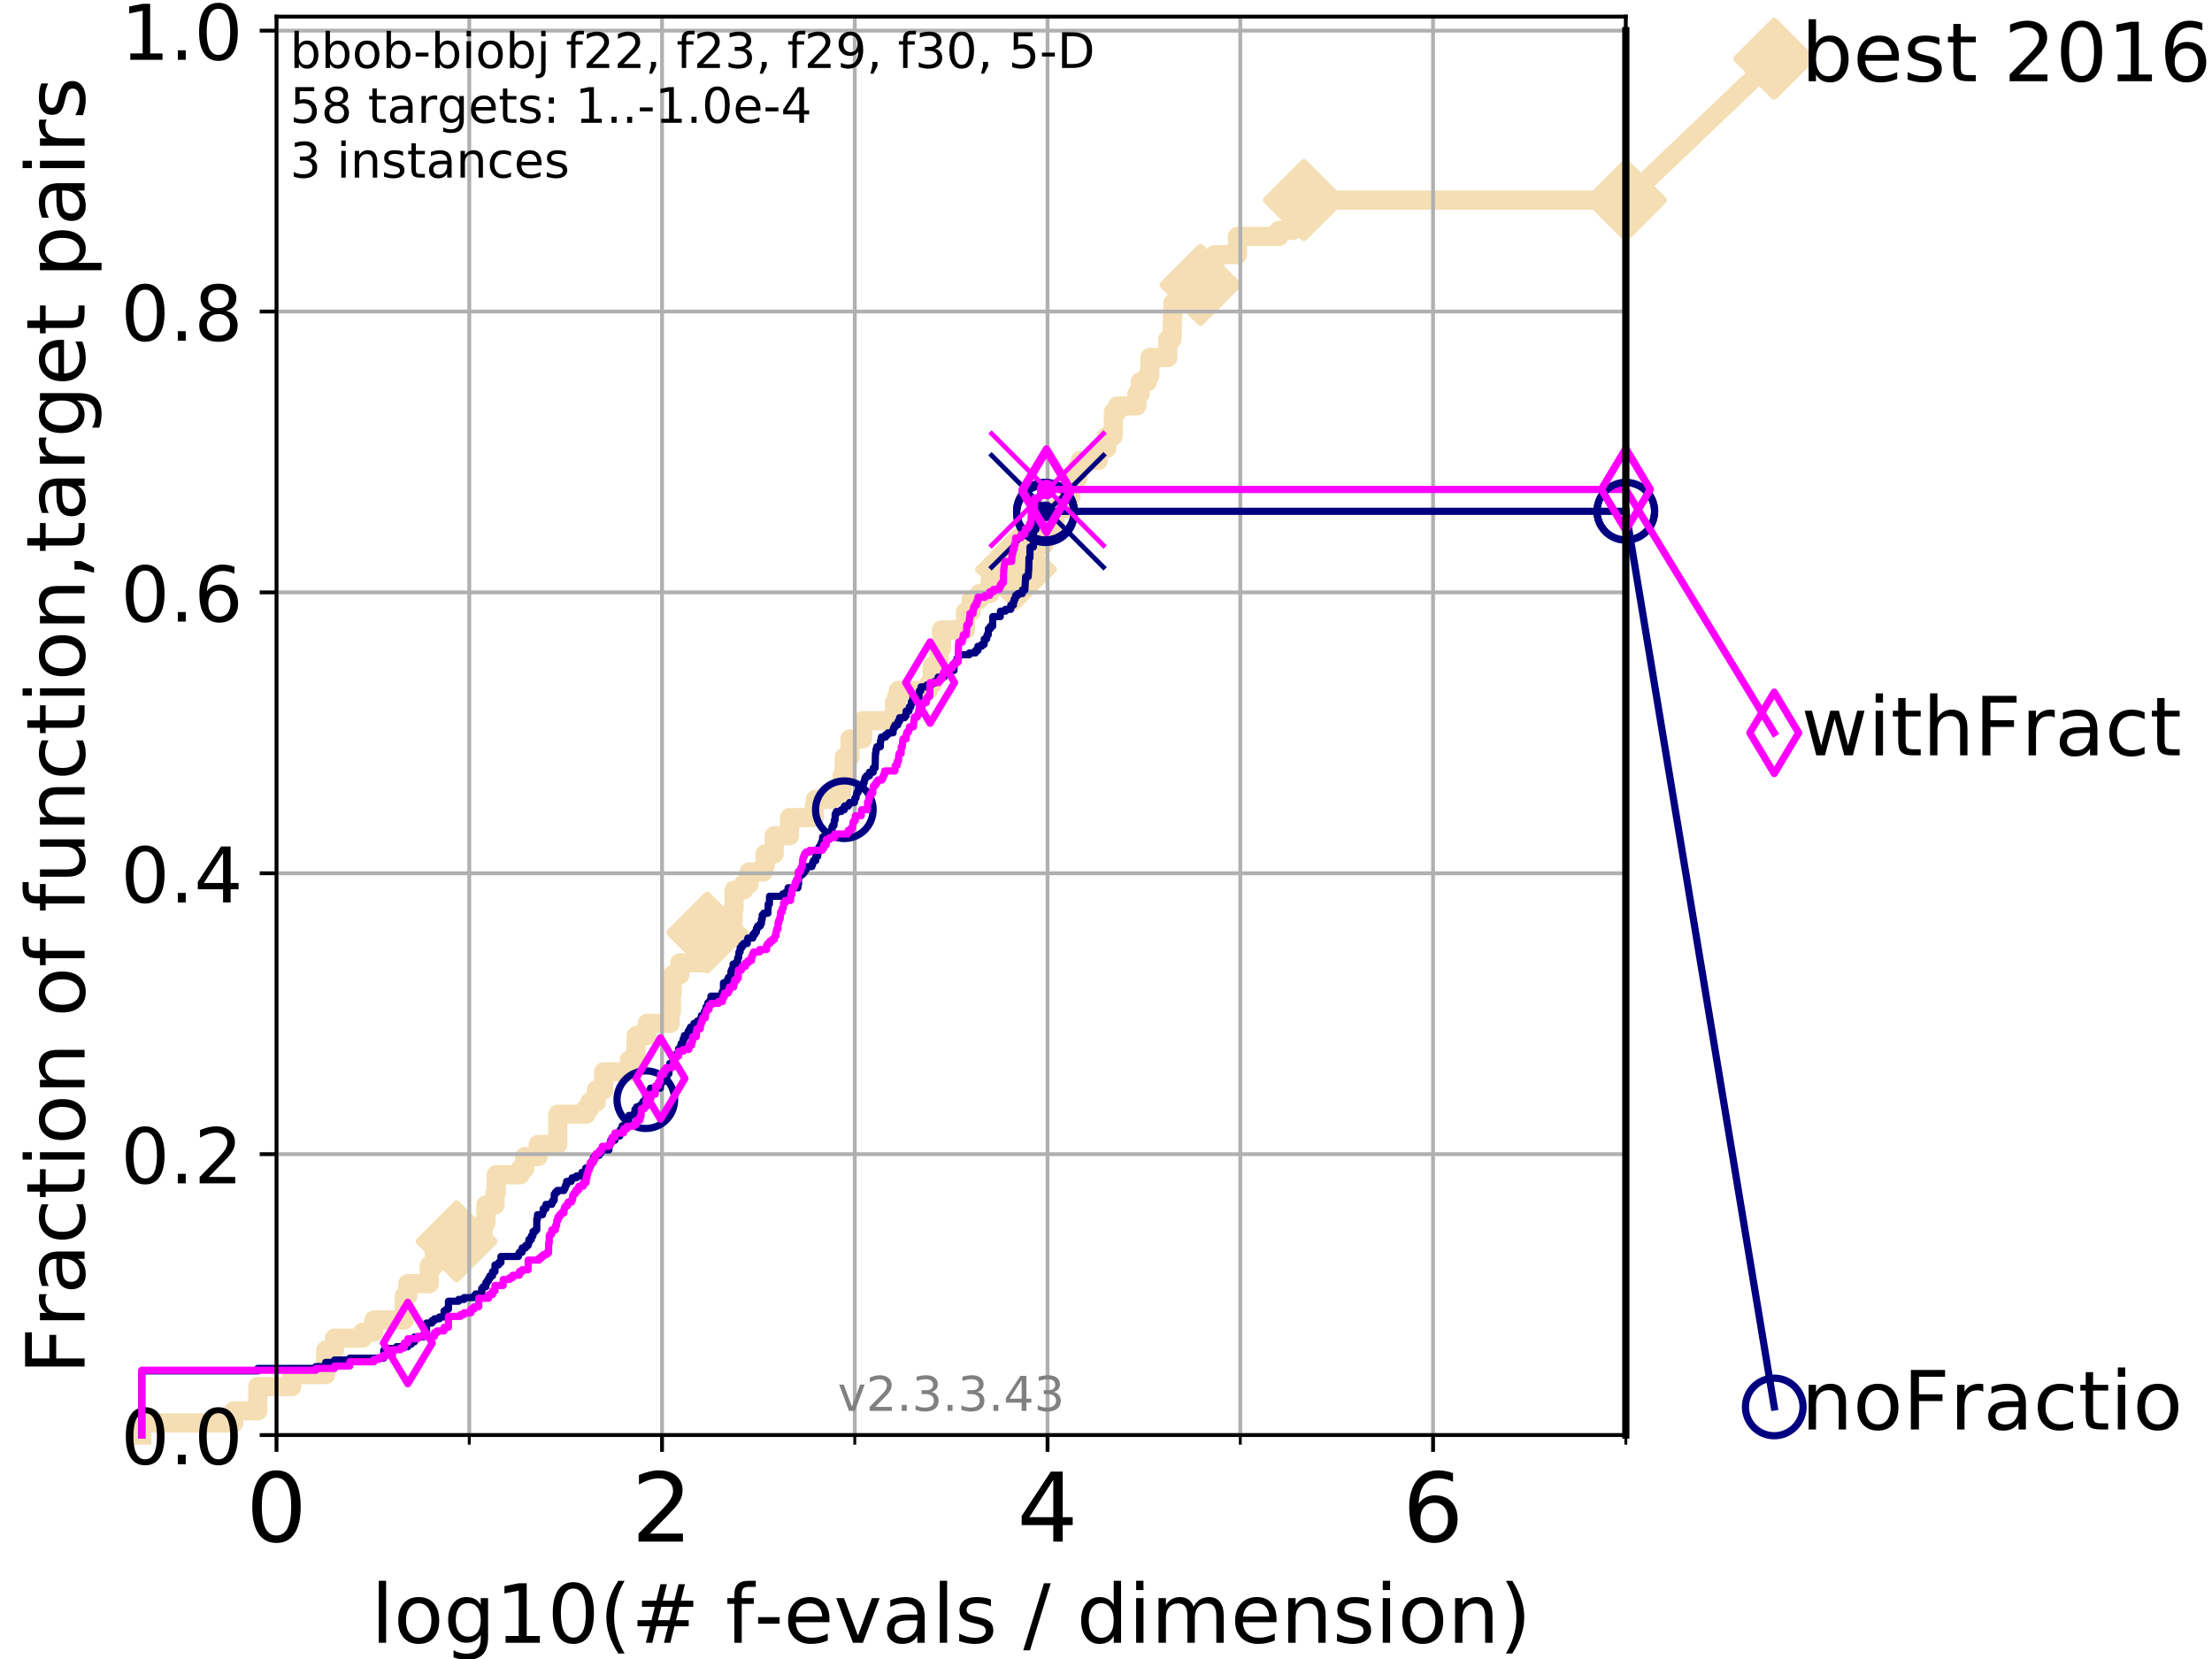 <?xml version="1.0" encoding="utf-8" standalone="no"?>
<!DOCTYPE svg PUBLIC "-//W3C//DTD SVG 1.1//EN"
  "http://www.w3.org/Graphics/SVG/1.1/DTD/svg11.dtd">
<!-- Created with matplotlib (https://matplotlib.org/) -->
<svg height="345.6pt" version="1.1" viewBox="0 0 460.8 345.6" width="460.8pt" xmlns="http://www.w3.org/2000/svg" xmlns:xlink="http://www.w3.org/1999/xlink">
 <defs>
  <style type="text/css">
*{stroke-linecap:butt;stroke-linejoin:round;}
  </style>
 </defs>
 <g id="figure_1">
  <g id="patch_1">
   <path d="M 0 345.6 
L 460.8 345.6 
L 460.8 0 
L 0 0 
z
" style="fill:#ffffff;"/>
  </g>
  <g id="axes_1">
   <g id="patch_2">
    <path d="M 57.6 298.944 
L 338.688 298.944 
L 338.688 3.456 
L 57.6 3.456 
z
" style="fill:#ffffff;"/>
   </g>
   <g id="line2d_1">
    <path d="M 29.533 298.944 
L 29.533 296.422 
L 48.692 296.422 
L 48.692 293.9 
L 53.709 293.9 
L 53.709 288.856 
L 60.78 288.856 
L 60.78 286.334 
L 67.851 286.334 
L 67.851 281.289 
L 69.688 281.289 
L 69.688 278.767 
L 75.556 278.767 
L 75.556 277.506 
L 77.885 277.506 
L 77.885 274.984 
L 84.213 274.984 
L 84.213 269.94 
L 84.956 269.94 
L 84.956 267.418 
L 89.419 267.418 
L 89.419 263.635 
L 90.509 263.635 
L 90.509 261.113 
L 91.535 261.113 
L 91.535 259.852 
L 93.864 259.852 
L 93.864 258.591 
L 95.125 258.591 
L 95.125 257.33 
L 100.642 257.33 
L 100.642 254.807 
L 101.223 254.807 
L 101.223 251.024 
L 103.118 251.024 
L 103.118 248.502 
L 103.372 248.502 
L 103.372 244.719 
L 108.389 244.719 
L 108.389 243.458 
L 109.312 243.458 
L 109.312 240.936 
L 112.128 240.936 
L 112.128 238.414 
L 116.203 238.414 
L 116.203 232.109 
L 122.105 232.109 
L 122.105 230.848 
L 122.865 230.848 
L 122.865 229.587 
L 124.216 229.587 
L 124.216 227.064 
L 125.753 227.064 
L 125.753 223.281 
L 131.134 223.281 
L 131.134 220.759 
L 132.47 220.759 
L 132.518 215.715 
L 134.829 215.715 
L 134.829 213.193 
L 139.605 213.193 
L 139.605 210.671 
L 139.887 210.671 
L 139.887 206.888 
L 140.042 206.888 
L 140.042 203.105 
L 141.606 203.105 
L 141.606 200.583 
L 146.644 200.583 
L 146.644 198.06 
L 146.917 198.06 
L 146.917 196.799 
L 147.328 196.799 
L 147.328 194.277 
L 148.354 194.277 
L 148.354 191.755 
L 152.707 191.755 
L 152.707 189.233 
L 152.915 189.233 
L 152.915 185.45 
L 154.867 185.45 
L 154.867 184.189 
L 156.028 184.189 
L 156.028 181.667 
L 159.005 181.667 
L 159.005 180.406 
L 159.396 180.406 
L 159.396 177.884 
L 161.284 177.884 
L 161.284 174.101 
L 164.479 174.101 
L 164.479 170.317 
L 169.645 170.317 
L 169.645 167.795 
L 169.864 167.795 
L 169.864 166.534 
L 173.28 166.534 
L 173.28 165.273 
L 175.326 165.273 
L 175.326 164.012 
L 175.456 164.012 
L 175.456 161.49 
L 175.877 161.49 
L 175.877 157.707 
L 177.069 157.707 
L 177.069 153.924 
L 179.69 153.924 
L 179.69 150.141 
L 186.081 150.141 
L 186.081 148.88 
L 186.33 148.88 
L 186.33 146.358 
L 186.78 146.358 
L 186.78 145.097 
L 187.163 145.097 
L 187.163 143.835 
L 193.393 143.835 
L 193.393 142.574 
L 194.196 142.574 
L 194.196 138.791 
L 195.593 138.791 
L 195.593 135.008 
L 196.151 135.008 
L 196.151 131.225 
L 201.133 131.225 
L 201.133 127.442 
L 202.306 127.442 
L 202.306 124.92 
L 204.001 124.92 
L 204.001 123.659 
L 206.208 123.659 
L 206.208 121.137 
L 208.711 121.137 
L 208.711 119.876 
L 211.65 119.876 
L 211.65 118.615 
L 213.245 118.615 
L 213.245 117.354 
L 215.262 117.354 
L 215.262 113.57 
L 217.421 113.57 
L 217.421 109.787 
L 219.816 109.787 
L 219.816 106.004 
L 222.574 106.004 
L 222.574 103.482 
L 223.082 103.482 
L 223.082 99.699 
L 224.525 99.699 
L 224.525 97.177 
L 225.04 97.177 
L 225.04 95.916 
L 228.772 95.916 
L 228.772 93.394 
L 230.556 93.394 
L 230.556 90.872 
L 231.889 90.872 
L 231.953 85.827 
L 232.773 85.827 
L 232.773 84.566 
L 236.834 84.566 
L 236.834 82.044 
L 237.548 82.044 
L 237.548 79.522 
L 239.028 79.522 
L 239.028 78.261 
L 239.537 78.261 
L 239.537 74.478 
L 243.268 74.478 
L 243.268 70.695 
L 244.157 70.695 
L 244.252 65.651 
L 244.336 65.651 
L 244.336 63.129 
L 246.319 63.129 
L 246.319 60.607 
L 249.268 60.607 
L 249.268 59.346 
L 250.078 59.346 
L 250.078 55.562 
L 253.053 55.562 
L 253.053 53.04 
L 257.789 53.04 
L 257.789 49.257 
L 266.424 49.257 
L 266.424 47.996 
L 269.312 47.996 
L 269.312 45.474 
L 271.625 45.474 
L 271.625 41.691 
L 338.688 41.691 
L 338.688 41.691 
" style="fill:none;stroke:#f5deb3;stroke-linecap:square;stroke-width:4;"/>
   </g>
   <g id="line2d_2">
    <defs>
     <path d="M 0 7.778 
L 7.778 0 
L 0 -7.778 
L -7.778 0 
z
" id="m3c728aece1" style="stroke:#f5deb3;stroke-linejoin:miter;stroke-width:1.5;"/>
    </defs>
    <g>
     <use style="fill:#f5deb3;stroke:#f5deb3;stroke-linejoin:miter;stroke-width:1.5;" x="95.125" xlink:href="#m3c728aece1" y="258.591"/>
     <use style="fill:#f5deb3;stroke:#f5deb3;stroke-linejoin:miter;stroke-width:1.5;" x="147.328" xlink:href="#m3c728aece1" y="194.277"/>
     <use style="fill:#f5deb3;stroke:#f5deb3;stroke-linejoin:miter;stroke-width:1.5;" x="211.65" xlink:href="#m3c728aece1" y="118.615"/>
     <use style="fill:#f5deb3;stroke:#f5deb3;stroke-linejoin:miter;stroke-width:1.5;" x="250.078" xlink:href="#m3c728aece1" y="59.346"/>
     <use style="fill:#f5deb3;stroke:#f5deb3;stroke-linejoin:miter;stroke-width:1.5;" x="271.625" xlink:href="#m3c728aece1" y="41.691"/>
     <use style="fill:#f5deb3;stroke:#f5deb3;stroke-linejoin:miter;stroke-width:1.5;" x="338.688" xlink:href="#m3c728aece1" y="41.691"/>
    </g>
   </g>
   <g id="line2d_3">
    <path style="fill:none;stroke:#f5deb3;stroke-linecap:square;stroke-width:4;"/>
    <g/>
   </g>
   <g id="line2d_4">
    <path d="M 338.688 41.691 
L 369.608 12.233 
" style="fill:none;stroke:#f5deb3;stroke-linecap:square;stroke-width:4;"/>
    <g>
     <use style="fill:#f5deb3;stroke:#f5deb3;stroke-linejoin:miter;stroke-width:1.5;" x="338.688" xlink:href="#m3c728aece1" y="41.691"/>
     <use style="fill:#f5deb3;stroke:#f5deb3;stroke-linejoin:miter;stroke-width:1.5;" x="369.608" xlink:href="#m3c728aece1" y="12.233"/>
    </g>
   </g>
   <g id="matplotlib.axis_1">
    <g id="xtick_1">
     <g id="line2d_5">
      <path clip-path="url(#p8d253e28a8)" d="M 57.6 298.944 
L 57.6 3.456 
" style="fill:none;stroke:#b0b0b0;stroke-linecap:square;stroke-width:0.8;"/>
     </g>
     <g id="line2d_6">
      <defs>
       <path d="M 0 0 
L 0 3.5 
" id="mc2b5f9ac97" style="stroke:#000000;stroke-width:0.8;"/>
      </defs>
      <g>
       <use style="stroke:#000000;stroke-width:0.8;" x="57.6" xlink:href="#mc2b5f9ac97" y="298.944"/>
      </g>
     </g>
     <g id="text_1">
      <!-- 0 -->
      <defs>
       <path d="M 31.781 66.406 
Q 24.172 66.406 20.328 58.906 
Q 16.5 51.422 16.5 36.375 
Q 16.5 21.391 20.328 13.891 
Q 24.172 6.391 31.781 6.391 
Q 39.453 6.391 43.281 13.891 
Q 47.125 21.391 47.125 36.375 
Q 47.125 51.422 43.281 58.906 
Q 39.453 66.406 31.781 66.406 
z
M 31.781 74.219 
Q 44.047 74.219 50.516 64.516 
Q 56.984 54.828 56.984 36.375 
Q 56.984 17.969 50.516 8.266 
Q 44.047 -1.422 31.781 -1.422 
Q 19.531 -1.422 13.062 8.266 
Q 6.594 17.969 6.594 36.375 
Q 6.594 54.828 13.062 64.516 
Q 19.531 74.219 31.781 74.219 
z
" id="DejaVuSans-48"/>
      </defs>
      <g transform="translate(51.237 321.141)scale(0.2 -0.2)">
       <use xlink:href="#DejaVuSans-48"/>
      </g>
     </g>
    </g>
    <g id="xtick_2">
     <g id="line2d_7">
      <path clip-path="url(#p8d253e28a8)" d="M 137.911 298.944 
L 137.911 3.456 
" style="fill:none;stroke:#b0b0b0;stroke-linecap:square;stroke-width:0.8;"/>
     </g>
     <g id="line2d_8">
      <g>
       <use style="stroke:#000000;stroke-width:0.8;" x="137.911" xlink:href="#mc2b5f9ac97" y="298.944"/>
      </g>
     </g>
     <g id="text_2">
      <!-- 2 -->
      <defs>
       <path d="M 19.188 8.297 
L 53.609 8.297 
L 53.609 0 
L 7.328 0 
L 7.328 8.297 
Q 12.938 14.109 22.625 23.891 
Q 32.328 33.688 34.812 36.531 
Q 39.547 41.844 41.422 45.531 
Q 43.312 49.219 43.312 52.781 
Q 43.312 58.594 39.234 62.25 
Q 35.156 65.922 28.609 65.922 
Q 23.969 65.922 18.812 64.312 
Q 13.672 62.703 7.812 59.422 
L 7.812 69.391 
Q 13.766 71.781 18.938 73 
Q 24.125 74.219 28.422 74.219 
Q 39.75 74.219 46.484 68.547 
Q 53.219 62.891 53.219 53.422 
Q 53.219 48.922 51.531 44.891 
Q 49.859 40.875 45.406 35.406 
Q 44.188 33.984 37.641 27.219 
Q 31.109 20.453 19.188 8.297 
z
" id="DejaVuSans-50"/>
      </defs>
      <g transform="translate(131.548 321.141)scale(0.2 -0.2)">
       <use xlink:href="#DejaVuSans-50"/>
      </g>
     </g>
    </g>
    <g id="xtick_3">
     <g id="line2d_9">
      <path clip-path="url(#p8d253e28a8)" d="M 218.222 298.944 
L 218.222 3.456 
" style="fill:none;stroke:#b0b0b0;stroke-linecap:square;stroke-width:0.8;"/>
     </g>
     <g id="line2d_10">
      <g>
       <use style="stroke:#000000;stroke-width:0.8;" x="218.222" xlink:href="#mc2b5f9ac97" y="298.944"/>
      </g>
     </g>
     <g id="text_3">
      <!-- 4 -->
      <defs>
       <path d="M 37.797 64.312 
L 12.891 25.391 
L 37.797 25.391 
z
M 35.203 72.906 
L 47.609 72.906 
L 47.609 25.391 
L 58.016 25.391 
L 58.016 17.188 
L 47.609 17.188 
L 47.609 0 
L 37.797 0 
L 37.797 17.188 
L 4.891 17.188 
L 4.891 26.703 
z
" id="DejaVuSans-52"/>
      </defs>
      <g transform="translate(211.859 321.141)scale(0.2 -0.2)">
       <use xlink:href="#DejaVuSans-52"/>
      </g>
     </g>
    </g>
    <g id="xtick_4">
     <g id="line2d_11">
      <path clip-path="url(#p8d253e28a8)" d="M 298.533 298.944 
L 298.533 3.456 
" style="fill:none;stroke:#b0b0b0;stroke-linecap:square;stroke-width:0.8;"/>
     </g>
     <g id="line2d_12">
      <g>
       <use style="stroke:#000000;stroke-width:0.8;" x="298.533" xlink:href="#mc2b5f9ac97" y="298.944"/>
      </g>
     </g>
     <g id="text_4">
      <!-- 6 -->
      <defs>
       <path d="M 33.016 40.375 
Q 26.375 40.375 22.484 35.828 
Q 18.609 31.297 18.609 23.391 
Q 18.609 15.531 22.484 10.953 
Q 26.375 6.391 33.016 6.391 
Q 39.656 6.391 43.531 10.953 
Q 47.406 15.531 47.406 23.391 
Q 47.406 31.297 43.531 35.828 
Q 39.656 40.375 33.016 40.375 
z
M 52.594 71.297 
L 52.594 62.312 
Q 48.875 64.062 45.094 64.984 
Q 41.312 65.922 37.594 65.922 
Q 27.828 65.922 22.672 59.328 
Q 17.531 52.734 16.797 39.406 
Q 19.672 43.656 24.016 45.922 
Q 28.375 48.188 33.594 48.188 
Q 44.578 48.188 50.953 41.516 
Q 57.328 34.859 57.328 23.391 
Q 57.328 12.156 50.688 5.359 
Q 44.047 -1.422 33.016 -1.422 
Q 20.359 -1.422 13.672 8.266 
Q 6.984 17.969 6.984 36.375 
Q 6.984 53.656 15.188 63.938 
Q 23.391 74.219 37.203 74.219 
Q 40.922 74.219 44.703 73.484 
Q 48.484 72.75 52.594 71.297 
z
" id="DejaVuSans-54"/>
      </defs>
      <g transform="translate(292.17 321.141)scale(0.2 -0.2)">
       <use xlink:href="#DejaVuSans-54"/>
      </g>
     </g>
    </g>
    <g id="xtick_5">
     <g id="line2d_13">
      <path clip-path="url(#p8d253e28a8)" d="M 97.755 298.944 
L 97.755 3.456 
" style="fill:none;stroke:#b0b0b0;stroke-linecap:square;stroke-width:0.8;"/>
     </g>
     <g id="line2d_14">
      <defs>
       <path d="M 0 0 
L 0 2 
" id="m171f9c5980" style="stroke:#000000;stroke-width:0.6;"/>
      </defs>
      <g>
       <use style="stroke:#000000;stroke-width:0.6;" x="97.755" xlink:href="#m171f9c5980" y="298.944"/>
      </g>
     </g>
    </g>
    <g id="xtick_6">
     <g id="line2d_15">
      <path clip-path="url(#p8d253e28a8)" d="M 178.066 298.944 
L 178.066 3.456 
" style="fill:none;stroke:#b0b0b0;stroke-linecap:square;stroke-width:0.8;"/>
     </g>
     <g id="line2d_16">
      <g>
       <use style="stroke:#000000;stroke-width:0.6;" x="178.066" xlink:href="#m171f9c5980" y="298.944"/>
      </g>
     </g>
    </g>
    <g id="xtick_7">
     <g id="line2d_17">
      <path clip-path="url(#p8d253e28a8)" d="M 258.377 298.944 
L 258.377 3.456 
" style="fill:none;stroke:#b0b0b0;stroke-linecap:square;stroke-width:0.8;"/>
     </g>
     <g id="line2d_18">
      <g>
       <use style="stroke:#000000;stroke-width:0.6;" x="258.377" xlink:href="#m171f9c5980" y="298.944"/>
      </g>
     </g>
    </g>
    <g id="xtick_8">
     <g id="line2d_19">
      <path clip-path="url(#p8d253e28a8)" d="M 338.688 298.944 
L 338.688 3.456 
" style="fill:none;stroke:#b0b0b0;stroke-linecap:square;stroke-width:0.8;"/>
     </g>
     <g id="line2d_20">
      <g>
       <use style="stroke:#000000;stroke-width:0.6;" x="338.688" xlink:href="#m171f9c5980" y="298.944"/>
      </g>
     </g>
    </g>
    <g id="text_5">
     <!-- log10(# f-evals / dimension) -->
     <defs>
      <path d="M 9.422 75.984 
L 18.406 75.984 
L 18.406 0 
L 9.422 0 
z
" id="DejaVuSans-108"/>
      <path d="M 30.609 48.391 
Q 23.391 48.391 19.188 42.75 
Q 14.984 37.109 14.984 27.297 
Q 14.984 17.484 19.156 11.844 
Q 23.344 6.203 30.609 6.203 
Q 37.797 6.203 41.984 11.859 
Q 46.188 17.531 46.188 27.297 
Q 46.188 37.016 41.984 42.703 
Q 37.797 48.391 30.609 48.391 
z
M 30.609 56 
Q 42.328 56 49.016 48.375 
Q 55.719 40.766 55.719 27.297 
Q 55.719 13.875 49.016 6.219 
Q 42.328 -1.422 30.609 -1.422 
Q 18.844 -1.422 12.172 6.219 
Q 5.516 13.875 5.516 27.297 
Q 5.516 40.766 12.172 48.375 
Q 18.844 56 30.609 56 
z
" id="DejaVuSans-111"/>
      <path d="M 45.406 27.984 
Q 45.406 37.75 41.375 43.109 
Q 37.359 48.484 30.078 48.484 
Q 22.859 48.484 18.828 43.109 
Q 14.797 37.75 14.797 27.984 
Q 14.797 18.266 18.828 12.891 
Q 22.859 7.516 30.078 7.516 
Q 37.359 7.516 41.375 12.891 
Q 45.406 18.266 45.406 27.984 
z
M 54.391 6.781 
Q 54.391 -7.172 48.188 -13.984 
Q 42 -20.797 29.203 -20.797 
Q 24.469 -20.797 20.266 -20.094 
Q 16.062 -19.391 12.109 -17.922 
L 12.109 -9.188 
Q 16.062 -11.328 19.922 -12.344 
Q 23.781 -13.375 27.781 -13.375 
Q 36.625 -13.375 41.016 -8.766 
Q 45.406 -4.156 45.406 5.172 
L 45.406 9.625 
Q 42.625 4.781 38.281 2.391 
Q 33.938 0 27.875 0 
Q 17.828 0 11.672 7.656 
Q 5.516 15.328 5.516 27.984 
Q 5.516 40.672 11.672 48.328 
Q 17.828 56 27.875 56 
Q 33.938 56 38.281 53.609 
Q 42.625 51.219 45.406 46.391 
L 45.406 54.688 
L 54.391 54.688 
z
" id="DejaVuSans-103"/>
      <path d="M 12.406 8.297 
L 28.516 8.297 
L 28.516 63.922 
L 10.984 60.406 
L 10.984 69.391 
L 28.422 72.906 
L 38.281 72.906 
L 38.281 8.297 
L 54.391 8.297 
L 54.391 0 
L 12.406 0 
z
" id="DejaVuSans-49"/>
      <path d="M 31 75.875 
Q 24.469 64.656 21.281 53.656 
Q 18.109 42.672 18.109 31.391 
Q 18.109 20.125 21.312 9.062 
Q 24.516 -2 31 -13.188 
L 23.188 -13.188 
Q 15.875 -1.703 12.234 9.375 
Q 8.594 20.453 8.594 31.391 
Q 8.594 42.281 12.203 53.312 
Q 15.828 64.359 23.188 75.875 
z
" id="DejaVuSans-40"/>
      <path d="M 51.125 44 
L 36.922 44 
L 32.812 27.688 
L 47.125 27.688 
z
M 43.797 71.781 
L 38.719 51.516 
L 52.984 51.516 
L 58.109 71.781 
L 65.922 71.781 
L 60.891 51.516 
L 76.125 51.516 
L 76.125 44 
L 58.984 44 
L 54.984 27.688 
L 70.516 27.688 
L 70.516 20.219 
L 53.078 20.219 
L 48 0 
L 40.188 0 
L 45.219 20.219 
L 30.906 20.219 
L 25.875 0 
L 18.016 0 
L 23.094 20.219 
L 7.719 20.219 
L 7.719 27.688 
L 24.906 27.688 
L 29 44 
L 13.281 44 
L 13.281 51.516 
L 30.906 51.516 
L 35.891 71.781 
z
" id="DejaVuSans-35"/>
      <path id="DejaVuSans-32"/>
      <path d="M 37.109 75.984 
L 37.109 68.5 
L 28.516 68.5 
Q 23.688 68.5 21.797 66.547 
Q 19.922 64.594 19.922 59.516 
L 19.922 54.688 
L 34.719 54.688 
L 34.719 47.703 
L 19.922 47.703 
L 19.922 0 
L 10.891 0 
L 10.891 47.703 
L 2.297 47.703 
L 2.297 54.688 
L 10.891 54.688 
L 10.891 58.5 
Q 10.891 67.625 15.141 71.797 
Q 19.391 75.984 28.609 75.984 
z
" id="DejaVuSans-102"/>
      <path d="M 4.891 31.391 
L 31.203 31.391 
L 31.203 23.391 
L 4.891 23.391 
z
" id="DejaVuSans-45"/>
      <path d="M 56.203 29.594 
L 56.203 25.203 
L 14.891 25.203 
Q 15.484 15.922 20.484 11.062 
Q 25.484 6.203 34.422 6.203 
Q 39.594 6.203 44.453 7.469 
Q 49.312 8.734 54.109 11.281 
L 54.109 2.781 
Q 49.266 0.734 44.188 -0.344 
Q 39.109 -1.422 33.891 -1.422 
Q 20.797 -1.422 13.156 6.188 
Q 5.516 13.812 5.516 26.812 
Q 5.516 40.234 12.766 48.109 
Q 20.016 56 32.328 56 
Q 43.359 56 49.781 48.891 
Q 56.203 41.797 56.203 29.594 
z
M 47.219 32.234 
Q 47.125 39.594 43.094 43.984 
Q 39.062 48.391 32.422 48.391 
Q 24.906 48.391 20.391 44.141 
Q 15.875 39.891 15.188 32.172 
z
" id="DejaVuSans-101"/>
      <path d="M 2.984 54.688 
L 12.5 54.688 
L 29.594 8.797 
L 46.688 54.688 
L 56.203 54.688 
L 35.688 0 
L 23.484 0 
z
" id="DejaVuSans-118"/>
      <path d="M 34.281 27.484 
Q 23.391 27.484 19.188 25 
Q 14.984 22.516 14.984 16.5 
Q 14.984 11.719 18.141 8.906 
Q 21.297 6.109 26.703 6.109 
Q 34.188 6.109 38.703 11.406 
Q 43.219 16.703 43.219 25.484 
L 43.219 27.484 
z
M 52.203 31.203 
L 52.203 0 
L 43.219 0 
L 43.219 8.297 
Q 40.141 3.328 35.547 0.953 
Q 30.953 -1.422 24.312 -1.422 
Q 15.922 -1.422 10.953 3.297 
Q 6 8.016 6 15.922 
Q 6 25.141 12.172 29.828 
Q 18.359 34.516 30.609 34.516 
L 43.219 34.516 
L 43.219 35.406 
Q 43.219 41.609 39.141 45 
Q 35.062 48.391 27.688 48.391 
Q 23 48.391 18.547 47.266 
Q 14.109 46.141 10.016 43.891 
L 10.016 52.203 
Q 14.938 54.109 19.578 55.047 
Q 24.219 56 28.609 56 
Q 40.484 56 46.344 49.844 
Q 52.203 43.703 52.203 31.203 
z
" id="DejaVuSans-97"/>
      <path d="M 44.281 53.078 
L 44.281 44.578 
Q 40.484 46.531 36.375 47.5 
Q 32.281 48.484 27.875 48.484 
Q 21.188 48.484 17.844 46.438 
Q 14.5 44.391 14.5 40.281 
Q 14.5 37.156 16.891 35.375 
Q 19.281 33.594 26.516 31.984 
L 29.594 31.297 
Q 39.156 29.25 43.188 25.516 
Q 47.219 21.781 47.219 15.094 
Q 47.219 7.469 41.188 3.016 
Q 35.156 -1.422 24.609 -1.422 
Q 20.219 -1.422 15.453 -0.562 
Q 10.688 0.297 5.422 2 
L 5.422 11.281 
Q 10.406 8.688 15.234 7.391 
Q 20.062 6.109 24.812 6.109 
Q 31.156 6.109 34.562 8.281 
Q 37.984 10.453 37.984 14.406 
Q 37.984 18.062 35.516 20.016 
Q 33.062 21.969 24.703 23.781 
L 21.578 24.516 
Q 13.234 26.266 9.516 29.906 
Q 5.812 33.547 5.812 39.891 
Q 5.812 47.609 11.281 51.797 
Q 16.75 56 26.812 56 
Q 31.781 56 36.172 55.266 
Q 40.578 54.547 44.281 53.078 
z
" id="DejaVuSans-115"/>
      <path d="M 25.391 72.906 
L 33.688 72.906 
L 8.297 -9.281 
L 0 -9.281 
z
" id="DejaVuSans-47"/>
      <path d="M 45.406 46.391 
L 45.406 75.984 
L 54.391 75.984 
L 54.391 0 
L 45.406 0 
L 45.406 8.203 
Q 42.578 3.328 38.25 0.953 
Q 33.938 -1.422 27.875 -1.422 
Q 17.969 -1.422 11.734 6.484 
Q 5.516 14.406 5.516 27.297 
Q 5.516 40.188 11.734 48.094 
Q 17.969 56 27.875 56 
Q 33.938 56 38.25 53.625 
Q 42.578 51.266 45.406 46.391 
z
M 14.797 27.297 
Q 14.797 17.391 18.875 11.75 
Q 22.953 6.109 30.078 6.109 
Q 37.203 6.109 41.297 11.75 
Q 45.406 17.391 45.406 27.297 
Q 45.406 37.203 41.297 42.844 
Q 37.203 48.484 30.078 48.484 
Q 22.953 48.484 18.875 42.844 
Q 14.797 37.203 14.797 27.297 
z
" id="DejaVuSans-100"/>
      <path d="M 9.422 54.688 
L 18.406 54.688 
L 18.406 0 
L 9.422 0 
z
M 9.422 75.984 
L 18.406 75.984 
L 18.406 64.594 
L 9.422 64.594 
z
" id="DejaVuSans-105"/>
      <path d="M 52 44.188 
Q 55.375 50.25 60.062 53.125 
Q 64.75 56 71.094 56 
Q 79.641 56 84.281 50.016 
Q 88.922 44.047 88.922 33.016 
L 88.922 0 
L 79.891 0 
L 79.891 32.719 
Q 79.891 40.578 77.094 44.375 
Q 74.312 48.188 68.609 48.188 
Q 61.625 48.188 57.562 43.547 
Q 53.516 38.922 53.516 30.906 
L 53.516 0 
L 44.484 0 
L 44.484 32.719 
Q 44.484 40.625 41.703 44.406 
Q 38.922 48.188 33.109 48.188 
Q 26.219 48.188 22.156 43.531 
Q 18.109 38.875 18.109 30.906 
L 18.109 0 
L 9.078 0 
L 9.078 54.688 
L 18.109 54.688 
L 18.109 46.188 
Q 21.188 51.219 25.484 53.609 
Q 29.781 56 35.688 56 
Q 41.656 56 45.828 52.969 
Q 50 49.953 52 44.188 
z
" id="DejaVuSans-109"/>
      <path d="M 54.891 33.016 
L 54.891 0 
L 45.906 0 
L 45.906 32.719 
Q 45.906 40.484 42.875 44.328 
Q 39.844 48.188 33.797 48.188 
Q 26.516 48.188 22.312 43.547 
Q 18.109 38.922 18.109 30.906 
L 18.109 0 
L 9.078 0 
L 9.078 54.688 
L 18.109 54.688 
L 18.109 46.188 
Q 21.344 51.125 25.703 53.562 
Q 30.078 56 35.797 56 
Q 45.219 56 50.047 50.172 
Q 54.891 44.344 54.891 33.016 
z
" id="DejaVuSans-110"/>
      <path d="M 8.016 75.875 
L 15.828 75.875 
Q 23.141 64.359 26.781 53.312 
Q 30.422 42.281 30.422 31.391 
Q 30.422 20.453 26.781 9.375 
Q 23.141 -1.703 15.828 -13.188 
L 8.016 -13.188 
Q 14.5 -2 17.703 9.062 
Q 20.906 20.125 20.906 31.391 
Q 20.906 42.672 17.703 53.656 
Q 14.5 64.656 8.016 75.875 
z
" id="DejaVuSans-41"/>
     </defs>
     <g transform="translate(77.303 342.218)scale(0.17 -0.17)">
      <use xlink:href="#DejaVuSans-108"/>
      <use x="27.783" xlink:href="#DejaVuSans-111"/>
      <use x="88.965" xlink:href="#DejaVuSans-103"/>
      <use x="152.441" xlink:href="#DejaVuSans-49"/>
      <use x="216.064" xlink:href="#DejaVuSans-48"/>
      <use x="279.688" xlink:href="#DejaVuSans-40"/>
      <use x="318.701" xlink:href="#DejaVuSans-35"/>
      <use x="402.49" xlink:href="#DejaVuSans-32"/>
      <use x="434.277" xlink:href="#DejaVuSans-102"/>
      <use x="469.404" xlink:href="#DejaVuSans-45"/>
      <use x="505.488" xlink:href="#DejaVuSans-101"/>
      <use x="567.012" xlink:href="#DejaVuSans-118"/>
      <use x="626.191" xlink:href="#DejaVuSans-97"/>
      <use x="687.471" xlink:href="#DejaVuSans-108"/>
      <use x="715.254" xlink:href="#DejaVuSans-115"/>
      <use x="767.354" xlink:href="#DejaVuSans-32"/>
      <use x="799.141" xlink:href="#DejaVuSans-47"/>
      <use x="832.832" xlink:href="#DejaVuSans-32"/>
      <use x="864.619" xlink:href="#DejaVuSans-100"/>
      <use x="928.096" xlink:href="#DejaVuSans-105"/>
      <use x="955.879" xlink:href="#DejaVuSans-109"/>
      <use x="1053.291" xlink:href="#DejaVuSans-101"/>
      <use x="1114.814" xlink:href="#DejaVuSans-110"/>
      <use x="1178.193" xlink:href="#DejaVuSans-115"/>
      <use x="1230.293" xlink:href="#DejaVuSans-105"/>
      <use x="1258.076" xlink:href="#DejaVuSans-111"/>
      <use x="1319.258" xlink:href="#DejaVuSans-110"/>
      <use x="1382.637" xlink:href="#DejaVuSans-41"/>
     </g>
    </g>
   </g>
   <g id="matplotlib.axis_2">
    <g id="ytick_1">
     <g id="line2d_21">
      <path clip-path="url(#p8d253e28a8)" d="M 57.6 298.944 
L 338.688 298.944 
" style="fill:none;stroke:#b0b0b0;stroke-linecap:square;stroke-width:0.8;"/>
     </g>
     <g id="line2d_22">
      <defs>
       <path d="M 0 0 
L -3.5 0 
" id="me126acfc91" style="stroke:#000000;stroke-width:0.8;"/>
      </defs>
      <g>
       <use style="stroke:#000000;stroke-width:0.8;" x="57.6" xlink:href="#me126acfc91" y="298.944"/>
      </g>
     </g>
     <g id="text_6">
      <!-- 0.0 -->
      <defs>
       <path d="M 10.688 12.406 
L 21 12.406 
L 21 0 
L 10.688 0 
z
" id="DejaVuSans-46"/>
      </defs>
      <g transform="translate(25.155 305.023)scale(0.16 -0.16)">
       <use xlink:href="#DejaVuSans-48"/>
       <use x="63.623" xlink:href="#DejaVuSans-46"/>
       <use x="95.41" xlink:href="#DejaVuSans-48"/>
      </g>
     </g>
    </g>
    <g id="ytick_2">
     <g id="line2d_23">
      <path clip-path="url(#p8d253e28a8)" d="M 57.6 240.432 
L 338.688 240.432 
" style="fill:none;stroke:#b0b0b0;stroke-linecap:square;stroke-width:0.8;"/>
     </g>
     <g id="line2d_24">
      <g>
       <use style="stroke:#000000;stroke-width:0.8;" x="57.6" xlink:href="#me126acfc91" y="240.432"/>
      </g>
     </g>
     <g id="text_7">
      <!-- 0.2 -->
      <g transform="translate(25.155 246.51)scale(0.16 -0.16)">
       <use xlink:href="#DejaVuSans-48"/>
       <use x="63.623" xlink:href="#DejaVuSans-46"/>
       <use x="95.41" xlink:href="#DejaVuSans-50"/>
      </g>
     </g>
    </g>
    <g id="ytick_3">
     <g id="line2d_25">
      <path clip-path="url(#p8d253e28a8)" d="M 57.6 181.919 
L 338.688 181.919 
" style="fill:none;stroke:#b0b0b0;stroke-linecap:square;stroke-width:0.8;"/>
     </g>
     <g id="line2d_26">
      <g>
       <use style="stroke:#000000;stroke-width:0.8;" x="57.6" xlink:href="#me126acfc91" y="181.919"/>
      </g>
     </g>
     <g id="text_8">
      <!-- 0.4 -->
      <g transform="translate(25.155 187.998)scale(0.16 -0.16)">
       <use xlink:href="#DejaVuSans-48"/>
       <use x="63.623" xlink:href="#DejaVuSans-46"/>
       <use x="95.41" xlink:href="#DejaVuSans-52"/>
      </g>
     </g>
    </g>
    <g id="ytick_4">
     <g id="line2d_27">
      <path clip-path="url(#p8d253e28a8)" d="M 57.6 123.407 
L 338.688 123.407 
" style="fill:none;stroke:#b0b0b0;stroke-linecap:square;stroke-width:0.8;"/>
     </g>
     <g id="line2d_28">
      <g>
       <use style="stroke:#000000;stroke-width:0.8;" x="57.6" xlink:href="#me126acfc91" y="123.407"/>
      </g>
     </g>
     <g id="text_9">
      <!-- 0.6 -->
      <g transform="translate(25.155 129.485)scale(0.16 -0.16)">
       <use xlink:href="#DejaVuSans-48"/>
       <use x="63.623" xlink:href="#DejaVuSans-46"/>
       <use x="95.41" xlink:href="#DejaVuSans-54"/>
      </g>
     </g>
    </g>
    <g id="ytick_5">
     <g id="line2d_29">
      <path clip-path="url(#p8d253e28a8)" d="M 57.6 64.894 
L 338.688 64.894 
" style="fill:none;stroke:#b0b0b0;stroke-linecap:square;stroke-width:0.8;"/>
     </g>
     <g id="line2d_30">
      <g>
       <use style="stroke:#000000;stroke-width:0.8;" x="57.6" xlink:href="#me126acfc91" y="64.894"/>
      </g>
     </g>
     <g id="text_10">
      <!-- 0.8 -->
      <defs>
       <path d="M 31.781 34.625 
Q 24.75 34.625 20.719 30.859 
Q 16.703 27.094 16.703 20.516 
Q 16.703 13.922 20.719 10.156 
Q 24.75 6.391 31.781 6.391 
Q 38.812 6.391 42.859 10.172 
Q 46.922 13.969 46.922 20.516 
Q 46.922 27.094 42.891 30.859 
Q 38.875 34.625 31.781 34.625 
z
M 21.922 38.812 
Q 15.578 40.375 12.031 44.719 
Q 8.5 49.078 8.5 55.328 
Q 8.5 64.062 14.719 69.141 
Q 20.953 74.219 31.781 74.219 
Q 42.672 74.219 48.875 69.141 
Q 55.078 64.062 55.078 55.328 
Q 55.078 49.078 51.531 44.719 
Q 48 40.375 41.703 38.812 
Q 48.828 37.156 52.797 32.312 
Q 56.781 27.484 56.781 20.516 
Q 56.781 9.906 50.312 4.234 
Q 43.844 -1.422 31.781 -1.422 
Q 19.734 -1.422 13.25 4.234 
Q 6.781 9.906 6.781 20.516 
Q 6.781 27.484 10.781 32.312 
Q 14.797 37.156 21.922 38.812 
z
M 18.312 54.391 
Q 18.312 48.734 21.844 45.562 
Q 25.391 42.391 31.781 42.391 
Q 38.141 42.391 41.719 45.562 
Q 45.312 48.734 45.312 54.391 
Q 45.312 60.062 41.719 63.234 
Q 38.141 66.406 31.781 66.406 
Q 25.391 66.406 21.844 63.234 
Q 18.312 60.062 18.312 54.391 
z
" id="DejaVuSans-56"/>
      </defs>
      <g transform="translate(25.155 70.973)scale(0.16 -0.16)">
       <use xlink:href="#DejaVuSans-48"/>
       <use x="63.623" xlink:href="#DejaVuSans-46"/>
       <use x="95.41" xlink:href="#DejaVuSans-56"/>
      </g>
     </g>
    </g>
    <g id="ytick_6">
     <g id="line2d_31">
      <path clip-path="url(#p8d253e28a8)" d="M 57.6 6.382 
L 338.688 6.382 
" style="fill:none;stroke:#b0b0b0;stroke-linecap:square;stroke-width:0.8;"/>
     </g>
     <g id="line2d_32">
      <g>
       <use style="stroke:#000000;stroke-width:0.8;" x="57.6" xlink:href="#me126acfc91" y="6.382"/>
      </g>
     </g>
     <g id="text_11">
      <!-- 1.0 -->
      <g transform="translate(25.155 12.46)scale(0.16 -0.16)">
       <use xlink:href="#DejaVuSans-49"/>
       <use x="63.623" xlink:href="#DejaVuSans-46"/>
       <use x="95.41" xlink:href="#DejaVuSans-48"/>
      </g>
     </g>
    </g>
    <g id="text_12">
     <!-- Fraction of function,target pairs -->
     <defs>
      <path d="M 9.812 72.906 
L 51.703 72.906 
L 51.703 64.594 
L 19.672 64.594 
L 19.672 43.109 
L 48.578 43.109 
L 48.578 34.812 
L 19.672 34.812 
L 19.672 0 
L 9.812 0 
z
" id="DejaVuSans-70"/>
      <path d="M 41.109 46.297 
Q 39.594 47.172 37.812 47.578 
Q 36.031 48 33.891 48 
Q 26.266 48 22.188 43.047 
Q 18.109 38.094 18.109 28.812 
L 18.109 0 
L 9.078 0 
L 9.078 54.688 
L 18.109 54.688 
L 18.109 46.188 
Q 20.953 51.172 25.484 53.578 
Q 30.031 56 36.531 56 
Q 37.453 56 38.578 55.875 
Q 39.703 55.766 41.062 55.516 
z
" id="DejaVuSans-114"/>
      <path d="M 48.781 52.594 
L 48.781 44.188 
Q 44.969 46.297 41.141 47.344 
Q 37.312 48.391 33.406 48.391 
Q 24.656 48.391 19.812 42.844 
Q 14.984 37.312 14.984 27.297 
Q 14.984 17.281 19.812 11.734 
Q 24.656 6.203 33.406 6.203 
Q 37.312 6.203 41.141 7.25 
Q 44.969 8.297 48.781 10.406 
L 48.781 2.094 
Q 45.016 0.344 40.984 -0.531 
Q 36.969 -1.422 32.422 -1.422 
Q 20.062 -1.422 12.781 6.344 
Q 5.516 14.109 5.516 27.297 
Q 5.516 40.672 12.859 48.328 
Q 20.219 56 33.016 56 
Q 37.156 56 41.109 55.141 
Q 45.062 54.297 48.781 52.594 
z
" id="DejaVuSans-99"/>
      <path d="M 18.312 70.219 
L 18.312 54.688 
L 36.812 54.688 
L 36.812 47.703 
L 18.312 47.703 
L 18.312 18.016 
Q 18.312 11.328 20.141 9.422 
Q 21.969 7.516 27.594 7.516 
L 36.812 7.516 
L 36.812 0 
L 27.594 0 
Q 17.188 0 13.234 3.875 
Q 9.281 7.766 9.281 18.016 
L 9.281 47.703 
L 2.688 47.703 
L 2.688 54.688 
L 9.281 54.688 
L 9.281 70.219 
z
" id="DejaVuSans-116"/>
      <path d="M 8.5 21.578 
L 8.5 54.688 
L 17.484 54.688 
L 17.484 21.922 
Q 17.484 14.156 20.5 10.266 
Q 23.531 6.391 29.594 6.391 
Q 36.859 6.391 41.078 11.031 
Q 45.312 15.672 45.312 23.688 
L 45.312 54.688 
L 54.297 54.688 
L 54.297 0 
L 45.312 0 
L 45.312 8.406 
Q 42.047 3.422 37.719 1 
Q 33.406 -1.422 27.688 -1.422 
Q 18.266 -1.422 13.375 4.438 
Q 8.5 10.297 8.5 21.578 
z
M 31.109 56 
z
" id="DejaVuSans-117"/>
      <path d="M 11.719 12.406 
L 22.016 12.406 
L 22.016 4 
L 14.016 -11.625 
L 7.719 -11.625 
L 11.719 4 
z
" id="DejaVuSans-44"/>
      <path d="M 18.109 8.203 
L 18.109 -20.797 
L 9.078 -20.797 
L 9.078 54.688 
L 18.109 54.688 
L 18.109 46.391 
Q 20.953 51.266 25.266 53.625 
Q 29.594 56 35.594 56 
Q 45.562 56 51.781 48.094 
Q 58.016 40.188 58.016 27.297 
Q 58.016 14.406 51.781 6.484 
Q 45.562 -1.422 35.594 -1.422 
Q 29.594 -1.422 25.266 0.953 
Q 20.953 3.328 18.109 8.203 
z
M 48.688 27.297 
Q 48.688 37.203 44.609 42.844 
Q 40.531 48.484 33.406 48.484 
Q 26.266 48.484 22.188 42.844 
Q 18.109 37.203 18.109 27.297 
Q 18.109 17.391 22.188 11.75 
Q 26.266 6.109 33.406 6.109 
Q 40.531 6.109 44.609 11.75 
Q 48.688 17.391 48.688 27.297 
z
" id="DejaVuSans-112"/>
     </defs>
     <g transform="translate(17.62 286.339)rotate(-90)scale(0.17 -0.17)">
      <use xlink:href="#DejaVuSans-70"/>
      <use x="57.41" xlink:href="#DejaVuSans-114"/>
      <use x="98.523" xlink:href="#DejaVuSans-97"/>
      <use x="159.803" xlink:href="#DejaVuSans-99"/>
      <use x="214.783" xlink:href="#DejaVuSans-116"/>
      <use x="253.992" xlink:href="#DejaVuSans-105"/>
      <use x="281.775" xlink:href="#DejaVuSans-111"/>
      <use x="342.957" xlink:href="#DejaVuSans-110"/>
      <use x="406.336" xlink:href="#DejaVuSans-32"/>
      <use x="438.123" xlink:href="#DejaVuSans-111"/>
      <use x="499.305" xlink:href="#DejaVuSans-102"/>
      <use x="534.51" xlink:href="#DejaVuSans-32"/>
      <use x="566.297" xlink:href="#DejaVuSans-102"/>
      <use x="601.502" xlink:href="#DejaVuSans-117"/>
      <use x="664.881" xlink:href="#DejaVuSans-110"/>
      <use x="728.26" xlink:href="#DejaVuSans-99"/>
      <use x="783.24" xlink:href="#DejaVuSans-116"/>
      <use x="822.449" xlink:href="#DejaVuSans-105"/>
      <use x="850.232" xlink:href="#DejaVuSans-111"/>
      <use x="911.414" xlink:href="#DejaVuSans-110"/>
      <use x="974.793" xlink:href="#DejaVuSans-44"/>
      <use x="1006.58" xlink:href="#DejaVuSans-116"/>
      <use x="1045.789" xlink:href="#DejaVuSans-97"/>
      <use x="1107.068" xlink:href="#DejaVuSans-114"/>
      <use x="1148.166" xlink:href="#DejaVuSans-103"/>
      <use x="1211.643" xlink:href="#DejaVuSans-101"/>
      <use x="1273.166" xlink:href="#DejaVuSans-116"/>
      <use x="1312.375" xlink:href="#DejaVuSans-32"/>
      <use x="1344.162" xlink:href="#DejaVuSans-112"/>
      <use x="1407.639" xlink:href="#DejaVuSans-97"/>
      <use x="1468.918" xlink:href="#DejaVuSans-105"/>
      <use x="1496.701" xlink:href="#DejaVuSans-114"/>
      <use x="1537.814" xlink:href="#DejaVuSans-115"/>
     </g>
    </g>
   </g>
   <g id="line2d_33">
    <defs>
     <path d="M 0 1.5 
C 0.398 1.5 0.779 1.342 1.061 1.061 
C 1.342 0.779 1.5 0.398 1.5 0 
C 1.5 -0.398 1.342 -0.779 1.061 -1.061 
C 0.779 -1.342 0.398 -1.5 0 -1.5 
C -0.398 -1.5 -0.779 -1.342 -1.061 -1.061 
C -1.342 -0.779 -1.5 -0.398 -1.5 0 
C -1.5 0.398 -1.342 0.779 -1.061 1.061 
C -0.779 1.342 -0.398 1.5 0 1.5 
z
" id="m3d0e55b262" style="stroke:#f5deb3;"/>
    </defs>
    <g>
     <use style="fill:#f5deb3;stroke:#f5deb3;" x="271.625" xlink:href="#m3d0e55b262" y="41.691"/>
     <use style="fill:#f5deb3;stroke:#f5deb3;" x="271.625" xlink:href="#m3d0e55b262" y="41.691"/>
    </g>
   </g>
   <g id="line2d_34">
    <defs>
     <path d="M 0 1.5 
C 0.398 1.5 0.779 1.342 1.061 1.061 
C 1.342 0.779 1.5 0.398 1.5 0 
C 1.5 -0.398 1.342 -0.779 1.061 -1.061 
C 0.779 -1.342 0.398 -1.5 0 -1.5 
C -0.398 -1.5 -0.779 -1.342 -1.061 -1.061 
C -1.342 -0.779 -1.5 -0.398 -1.5 0 
C -1.5 0.398 -1.342 0.779 -1.061 1.061 
C -0.779 1.342 -0.398 1.5 0 1.5 
z
" id="m93518aca97" style="stroke:#000080;"/>
    </defs>
    <g>
     <use style="fill:#000080;stroke:#000080;" x="217.78" xlink:href="#m93518aca97" y="106.509"/>
     <use style="fill:#000080;stroke:#000080;" x="217.78" xlink:href="#m93518aca97" y="106.509"/>
    </g>
   </g>
   <g id="line2d_35">
    <path d="M 29.533 298.944 
L 29.533 285.577 
L 53.709 285.577 
L 53.709 285.073 
L 65.797 285.073 
L 65.797 284.694 
L 67.851 284.694 
L 67.851 283.811 
L 69.688 283.811 
L 69.688 283.307 
L 72.868 283.307 
L 72.868 282.929 
L 79.939 282.929 
L 79.939 281.289 
L 80.881 281.289 
L 80.881 280.911 
L 82.627 280.911 
L 82.627 280.533 
L 84.956 280.533 
L 84.956 280.028 
L 85.667 280.028 
L 85.667 279.524 
L 86.351 279.524 
L 86.351 278.515 
L 88.256 278.515 
L 88.256 278.011 
L 88.847 278.011 
L 88.847 275.615 
L 89.973 275.615 
L 89.973 275.11 
L 90.509 275.11 
L 90.509 274.732 
L 91.535 274.732 
L 91.535 274.354 
L 92.504 274.354 
L 92.504 273.093 
L 92.969 273.093 
L 92.969 272.714 
L 93.422 272.714 
L 93.422 271.075 
L 95.526 271.075 
L 95.526 270.697 
L 96.676 270.697 
L 96.676 270.318 
L 98.772 270.318 
L 98.772 269.94 
L 99.098 269.94 
L 99.098 269.562 
L 100.344 269.562 
L 100.344 268.427 
L 100.642 268.427 
L 100.642 268.048 
L 101.223 268.048 
L 101.223 267.166 
L 101.507 267.166 
L 101.507 266.787 
L 101.786 266.787 
L 101.786 266.283 
L 102.06 266.283 
L 102.06 265.779 
L 102.597 265.779 
L 102.597 264.896 
L 103.118 264.896 
L 103.118 263.509 
L 103.871 263.509 
L 103.871 263.004 
L 104.355 263.004 
L 104.355 261.743 
L 108.006 261.743 
L 108.006 261.239 
L 108.199 261.239 
L 108.199 260.86 
L 108.764 260.86 
L 108.764 259.978 
L 109.491 259.978 
L 109.491 259.473 
L 110.017 259.473 
L 110.017 258.969 
L 110.189 258.969 
L 110.189 258.212 
L 110.694 258.212 
L 110.694 257.456 
L 111.023 257.456 
L 111.023 256.573 
L 111.506 256.573 
L 111.506 256.195 
L 111.82 256.195 
L 111.82 253.925 
L 111.975 253.925 
L 111.975 253.042 
L 113.023 253.042 
L 113.023 252.538 
L 113.168 252.538 
L 113.168 251.781 
L 113.735 251.781 
L 113.735 250.898 
L 114.947 250.898 
L 114.947 250.394 
L 115.206 250.394 
L 115.206 250.015 
L 115.46 250.015 
L 115.46 248.754 
L 115.711 248.754 
L 115.711 248.376 
L 116.081 248.376 
L 116.081 247.998 
L 117.486 247.998 
L 117.486 247.619 
L 117.71 247.619 
L 117.821 246.863 
L 118.04 246.863 
L 118.04 246.106 
L 118.994 246.106 
L 118.994 245.728 
L 119.199 245.728 
L 119.199 245.35 
L 120.094 245.35 
L 120.094 244.971 
L 121.219 244.971 
L 121.219 244.215 
L 122.018 244.215 
L 122.018 243.332 
L 122.699 243.332 
L 122.699 242.954 
L 123.03 242.954 
L 123.111 242.071 
L 123.594 242.071 
L 123.594 241.188 
L 123.985 241.188 
L 123.985 240.684 
L 124.818 240.684 
L 124.818 240.305 
L 125.111 240.305 
L 125.111 239.549 
L 126.839 239.549 
L 126.839 238.792 
L 126.97 238.792 
L 126.97 238.288 
L 127.229 238.288 
L 127.229 237.531 
L 128.108 237.531 
L 128.108 236.648 
L 129.118 236.648 
L 129.176 235.387 
L 129.518 235.387 
L 129.518 234.883 
L 129.63 234.883 
L 129.63 234.505 
L 130.559 234.505 
L 130.559 233.622 
L 130.927 233.622 
L 131.031 232.361 
L 132.036 232.361 
L 132.036 231.983 
L 132.279 231.983 
L 132.279 231.1 
L 132.613 231.1 
L 132.613 230.595 
L 133.353 230.595 
L 133.353 230.217 
L 133.932 230.217 
L 133.932 229.46 
L 134.492 229.46 
L 134.535 228.199 
L 134.745 228.199 
L 134.745 227.821 
L 135.362 227.821 
L 135.362 227.064 
L 135.522 227.064 
L 135.522 226.686 
L 137.559 226.686 
L 137.665 225.299 
L 138.358 225.299 
L 138.358 224.416 
L 138.927 224.416 
L 138.927 223.66 
L 139.35 223.66 
L 139.35 222.777 
L 139.478 222.777 
L 139.541 221.516 
L 140.318 221.516 
L 140.318 220.633 
L 140.649 220.633 
L 140.649 219.75 
L 141.264 219.75 
L 141.35 218.489 
L 141.802 218.489 
L 141.802 217.733 
L 141.914 217.733 
L 141.914 217.354 
L 142.297 217.354 
L 142.297 216.472 
L 142.567 216.472 
L 142.567 215.715 
L 143.35 215.715 
L 143.35 214.832 
L 143.654 214.832 
L 143.654 214.328 
L 143.853 214.328 
L 143.853 213.95 
L 144.558 213.95 
L 144.558 213.193 
L 145.259 213.193 
L 145.259 212.689 
L 145.844 212.689 
L 145.844 212.31 
L 146.107 212.31 
L 146.107 211.554 
L 146.749 211.554 
L 146.749 210.671 
L 147.062 210.671 
L 147.062 209.788 
L 147.45 209.788 
L 147.45 208.905 
L 147.888 208.905 
L 147.888 208.401 
L 148.103 208.401 
L 148.103 207.518 
L 150.429 207.518 
L 150.429 206.636 
L 150.7 206.636 
L 150.716 204.744 
L 151.357 204.744 
L 151.357 204.366 
L 151.582 204.366 
L 151.582 203.987 
L 151.74 203.987 
L 151.74 203.609 
L 152.269 203.609 
L 152.269 202.348 
L 152.421 202.348 
L 152.421 201.97 
L 152.647 201.97 
L 152.722 200.835 
L 153.366 200.835 
L 153.366 200.456 
L 153.652 200.456 
L 153.652 199.574 
L 153.848 199.574 
L 153.946 198.313 
L 154.181 198.313 
L 154.181 197.43 
L 154.521 197.43 
L 154.521 196.925 
L 154.893 196.925 
L 154.893 196.547 
L 155.666 196.547 
L 155.666 195.791 
L 155.792 195.791 
L 155.792 195.412 
L 156.836 195.412 
L 156.836 194.656 
L 157.266 194.656 
L 157.266 194.151 
L 157.585 194.151 
L 157.585 193.395 
L 157.832 193.395 
L 157.832 192.89 
L 158.39 192.89 
L 158.39 192.386 
L 158.626 192.386 
L 158.626 191.503 
L 158.785 191.503 
L 158.785 190.62 
L 159.077 190.62 
L 159.077 190.242 
L 159.966 190.242 
L 160.025 188.35 
L 160.278 188.35 
L 160.307 186.711 
L 163.078 186.711 
L 163.078 186.207 
L 163.741 186.207 
L 163.741 185.828 
L 164.172 185.828 
L 164.172 184.946 
L 166.214 184.946 
L 166.241 184.189 
L 166.351 184.189 
L 166.365 182.55 
L 166.702 182.55 
L 166.702 182.171 
L 167.197 182.171 
L 167.197 181.793 
L 167.539 181.793 
L 167.539 181.289 
L 167.88 181.289 
L 167.88 180.91 
L 168.091 180.91 
L 168.091 180.532 
L 169.123 180.532 
L 169.123 180.154 
L 169.285 180.154 
L 169.285 179.649 
L 169.435 179.649 
L 169.435 179.271 
L 169.937 179.271 
L 169.937 178.388 
L 170.343 178.388 
L 170.343 177.505 
L 170.586 177.505 
L 170.586 176.497 
L 170.815 176.497 
L 170.815 176.118 
L 171.056 176.118 
L 171.056 175.614 
L 171.217 175.614 
L 171.217 175.236 
L 171.371 175.236 
L 171.371 174.353 
L 172.497 174.353 
L 172.497 173.974 
L 172.886 173.974 
L 172.886 173.47 
L 173.285 173.47 
L 173.299 172.335 
L 173.467 172.335 
L 173.467 171.957 
L 173.729 171.957 
L 173.818 170.822 
L 173.969 170.822 
L 173.982 169.561 
L 174.223 169.561 
L 174.223 169.056 
L 175.248 169.056 
L 175.248 168.678 
L 175.892 168.678 
L 175.892 167.921 
L 176.71 167.921 
L 176.71 167.543 
L 177.009 167.543 
L 177.009 167.165 
L 178 167.165 
L 178.073 166.282 
L 178.305 166.282 
L 178.415 165.399 
L 178.544 165.399 
L 178.544 165.021 
L 178.787 165.021 
L 178.834 164.264 
L 179.595 164.264 
L 179.595 163.886 
L 179.773 163.886 
L 179.773 163.129 
L 180.005 163.129 
L 180.105 162.373 
L 180.201 162.373 
L 180.201 161.995 
L 180.501 161.995 
L 180.501 161.616 
L 181.129 161.616 
L 181.129 160.86 
L 181.913 160.86 
L 181.913 159.977 
L 182.306 159.977 
L 182.369 156.95 
L 182.442 156.95 
L 182.496 156.068 
L 182.65 156.068 
L 182.65 155.563 
L 183.382 155.563 
L 183.429 154.302 
L 183.516 154.302 
L 183.62 153.546 
L 184.493 153.546 
L 184.493 153.041 
L 184.974 153.041 
L 184.974 152.663 
L 186.046 152.663 
L 186.046 151.906 
L 186.18 151.906 
L 186.18 151.528 
L 186.436 151.528 
L 186.436 151.023 
L 187.014 151.023 
L 187.076 150.267 
L 187.4 150.267 
L 187.4 149.51 
L 188.454 149.51 
L 188.454 149.132 
L 188.757 149.132 
L 188.757 148.123 
L 189.366 148.123 
L 189.422 147.24 
L 189.752 147.24 
L 189.841 146.231 
L 190.13 146.231 
L 190.182 145.349 
L 191.43 145.349 
L 191.483 143.962 
L 191.797 143.962 
L 191.872 143.079 
L 193.06 143.079 
L 193.06 142.701 
L 194.004 142.701 
L 194.004 142.322 
L 194.685 142.322 
L 194.685 141.944 
L 195.432 141.944 
L 195.432 141.061 
L 196.665 141.061 
L 196.665 140.557 
L 196.827 140.557 
L 196.827 139.674 
L 198.732 139.674 
L 198.768 138.539 
L 198.88 138.539 
L 198.88 138.035 
L 199.315 138.035 
L 199.365 137.152 
L 199.648 137.152 
L 199.711 136.395 
L 201.92 136.395 
L 201.92 136.017 
L 203.19 136.017 
L 203.19 135.513 
L 203.718 135.513 
L 203.718 134.63 
L 204.502 134.63 
L 204.502 134.252 
L 205.013 134.252 
L 205.038 133.117 
L 205.538 133.117 
L 205.631 132.234 
L 205.872 132.234 
L 205.904 130.973 
L 206.304 130.973 
L 206.304 130.468 
L 206.782 130.468 
L 206.809 128.451 
L 208.369 128.451 
L 208.413 127.316 
L 209.457 127.316 
L 209.457 126.937 
L 210.557 126.937 
L 210.567 126.055 
L 211.116 126.055 
L 211.116 125.298 
L 211.284 125.298 
L 211.284 124.794 
L 211.471 124.794 
L 211.582 124.037 
L 212.037 124.037 
L 212.037 123.659 
L 212.971 123.659 
L 212.971 122.902 
L 213.505 122.902 
L 213.612 120.884 
L 213.633 120.884 
L 213.659 120.128 
L 214.192 120.128 
L 214.289 118.615 
L 214.311 118.615 
L 214.36 116.219 
L 214.55 116.219 
L 214.575 113.949 
L 215.282 113.949 
L 215.325 110.292 
L 215.799 110.292 
L 215.799 109.283 
L 216.132 109.283 
L 216.132 108.778 
L 216.278 108.778 
L 216.278 108.274 
L 216.439 108.274 
L 216.439 107.391 
L 216.605 107.391 
L 216.605 107.013 
L 217.78 107.013 
L 217.78 106.509 
L 338.688 106.509 
L 338.688 106.509 
" style="fill:none;stroke:#000080;stroke-linecap:square;stroke-width:1.5;"/>
   </g>
   <g id="line2d_36">
    <defs>
     <path d="M 0 6 
C 1.591 6 3.117 5.368 4.243 4.243 
C 5.368 3.117 6 1.591 6 0 
C 6 -1.591 5.368 -3.117 4.243 -4.243 
C 3.117 -5.368 1.591 -6 0 -6 
C -1.591 -6 -3.117 -5.368 -4.243 -4.243 
C -5.368 -3.117 -6 -1.591 -6 0 
C -6 1.591 -5.368 3.117 -4.243 4.243 
C -3.117 5.368 -1.591 6 0 6 
z
" id="m13eecb0be1" style="stroke:#000080;stroke-width:1.5;"/>
    </defs>
    <g>
     <use style="fill-opacity:0;stroke:#000080;stroke-width:1.5;" x="134.535" xlink:href="#m13eecb0be1" y="229.082"/>
     <use style="fill-opacity:0;stroke:#000080;stroke-width:1.5;" x="175.892" xlink:href="#m13eecb0be1" y="168.678"/>
     <use style="fill-opacity:0;stroke:#000080;stroke-width:1.5;" x="217.78" xlink:href="#m13eecb0be1" y="107.013"/>
     <use style="fill-opacity:0;stroke:#000080;stroke-width:1.5;" x="217.78" xlink:href="#m13eecb0be1" y="106.509"/>
     <use style="fill-opacity:0;stroke:#000080;stroke-width:1.5;" x="217.78" xlink:href="#m13eecb0be1" y="106.509"/>
     <use style="fill-opacity:0;stroke:#000080;stroke-width:1.5;" x="338.688" xlink:href="#m13eecb0be1" y="106.509"/>
    </g>
   </g>
   <g id="line2d_37">
    <path style="fill:none;stroke:#000080;stroke-linecap:square;stroke-width:1.5;"/>
    <g/>
   </g>
   <g id="line2d_38">
    <path clip-path="url(#p8d253e28a8)" d="M 218.223 106.509 
" style="fill:none;stroke:#000080;stroke-linecap:square;stroke-width:1.5;"/>
    <defs>
     <path d="M -12 12 
L 12 -12 
M -12 -12 
L 12 12 
" id="ma441feb7da" style="stroke:#000080;"/>
    </defs>
    <g clip-path="url(#p8d253e28a8)">
     <use style="fill:#000080;stroke:#000080;" x="218.223" xlink:href="#ma441feb7da" y="106.509"/>
    </g>
   </g>
   <g id="line2d_39">
    <defs>
     <path d="M 0 1.5 
C 0.398 1.5 0.779 1.342 1.061 1.061 
C 1.342 0.779 1.5 0.398 1.5 0 
C 1.5 -0.398 1.342 -0.779 1.061 -1.061 
C 0.779 -1.342 0.398 -1.5 0 -1.5 
C -0.398 -1.5 -0.779 -1.342 -1.061 -1.061 
C -1.342 -0.779 -1.5 -0.398 -1.5 0 
C -1.5 0.398 -1.342 0.779 -1.061 1.061 
C -0.779 1.342 -0.398 1.5 0 1.5 
z
" id="mfb6e1d053e" style="stroke:#ff00ff;"/>
    </defs>
    <g>
     <use style="fill:#ff00ff;stroke:#ff00ff;" x="218.005" xlink:href="#mfb6e1d053e" y="101.969"/>
     <use style="fill:#ff00ff;stroke:#ff00ff;" x="218.005" xlink:href="#mfb6e1d053e" y="101.969"/>
    </g>
   </g>
   <g id="line2d_40">
    <path d="M 29.533 298.944 
L 29.533 285.451 
L 65.797 285.451 
L 65.797 285.073 
L 69.688 285.073 
L 69.688 284.568 
L 72.868 284.568 
L 72.868 283.685 
L 77.885 283.685 
L 77.885 283.181 
L 78.942 283.181 
L 78.942 282.803 
L 79.939 282.803 
L 79.939 282.298 
L 81.776 282.298 
L 81.776 281.163 
L 83.438 281.163 
L 83.438 280.785 
L 84.213 280.785 
L 84.213 279.776 
L 84.956 279.776 
L 84.956 278.893 
L 87.01 278.893 
L 87.01 278.389 
L 90.509 278.389 
L 90.509 277.632 
L 91.03 277.632 
L 91.03 277.254 
L 92.504 277.254 
L 92.504 276.497 
L 93.422 276.497 
L 93.422 274.228 
L 95.918 274.228 
L 95.918 273.849 
L 96.676 273.849 
L 96.676 273.471 
L 98.101 273.471 
L 98.101 272.714 
L 98.772 272.714 
L 98.772 272.21 
L 99.732 272.21 
L 99.732 270.444 
L 101.786 270.444 
L 101.786 269.688 
L 102.597 269.688 
L 102.597 268.931 
L 103.118 268.931 
L 103.118 267.796 
L 104.826 267.796 
L 104.826 266.535 
L 106.169 266.535 
L 106.169 266.157 
L 106.803 266.157 
L 106.803 265.652 
L 108.199 265.652 
L 108.199 264.896 
L 108.764 264.896 
L 108.764 264.517 
L 110.017 264.517 
L 110.017 262.5 
L 112.281 262.5 
L 112.281 262.121 
L 112.73 262.121 
L 112.73 261.743 
L 113.168 261.743 
L 113.168 261.365 
L 113.874 261.365 
L 113.874 260.987 
L 114.284 260.987 
L 114.284 258.969 
L 114.419 258.969 
L 114.419 257.456 
L 114.552 257.456 
L 114.552 257.077 
L 114.947 257.077 
L 114.947 256.195 
L 115.711 256.195 
L 115.711 255.312 
L 115.959 255.312 
L 115.959 254.303 
L 116.203 254.303 
L 116.203 253.546 
L 116.562 253.546 
L 116.562 253.042 
L 116.914 253.042 
L 116.914 252.664 
L 117.486 252.664 
L 117.486 251.907 
L 117.598 251.907 
L 117.598 251.529 
L 117.821 251.529 
L 117.821 251.15 
L 118.257 251.15 
L 118.364 250.394 
L 119.097 250.394 
L 119.097 249.889 
L 119.301 249.889 
L 119.301 249.007 
L 119.503 249.007 
L 119.503 248.628 
L 119.899 248.628 
L 119.997 247.872 
L 120.572 247.872 
L 120.572 247.115 
L 121.49 247.115 
L 121.49 246.358 
L 122.105 246.358 
L 122.105 245.35 
L 122.277 245.35 
L 122.277 244.593 
L 122.447 244.593 
L 122.531 243.71 
L 122.782 243.71 
L 122.782 242.954 
L 122.948 242.954 
L 122.948 242.197 
L 123.594 242.197 
L 123.594 241.44 
L 123.985 241.44 
L 123.985 240.684 
L 124.216 240.684 
L 124.216 240.305 
L 124.818 240.305 
L 124.818 239.801 
L 125.256 239.801 
L 125.256 239.297 
L 125.471 239.297 
L 125.471 238.792 
L 126.839 238.792 
L 126.839 238.414 
L 127.165 238.414 
L 127.165 238.036 
L 127.421 238.036 
L 127.485 236.901 
L 128.108 236.901 
L 128.108 236.018 
L 129.909 236.018 
L 129.909 235.135 
L 130.612 235.135 
L 130.612 234.631 
L 131.987 234.631 
L 131.987 234.252 
L 132.565 234.252 
L 132.565 233.37 
L 133.307 233.37 
L 133.307 232.613 
L 133.533 232.613 
L 133.623 230.974 
L 134.236 230.974 
L 134.236 230.595 
L 134.577 230.595 
L 134.619 229.208 
L 134.829 229.208 
L 134.829 228.83 
L 135.602 228.83 
L 135.602 227.947 
L 136.495 227.947 
L 136.57 226.182 
L 137.163 226.182 
L 137.163 225.425 
L 137.487 225.425 
L 137.594 223.786 
L 138.324 223.786 
L 138.324 222.903 
L 138.795 222.903 
L 138.795 222.399 
L 140.073 222.399 
L 140.073 222.02 
L 140.318 222.02 
L 140.348 220.507 
L 140.797 220.507 
L 140.797 220.003 
L 141.35 220.003 
L 141.35 218.994 
L 142.325 218.994 
L 142.325 218.615 
L 143.502 218.615 
L 143.502 217.733 
L 144.075 217.733 
L 144.075 216.976 
L 144.27 216.976 
L 144.27 215.967 
L 145.051 215.967 
L 145.098 214.706 
L 145.167 214.706 
L 145.167 214.328 
L 145.888 214.328 
L 145.888 213.445 
L 146.064 213.445 
L 146.064 212.941 
L 146.238 212.941 
L 146.238 212.562 
L 146.367 212.562 
L 146.367 212.058 
L 146.937 212.058 
L 146.937 211.175 
L 147.062 211.175 
L 147.062 210.671 
L 147.267 210.671 
L 147.267 210.293 
L 147.69 210.293 
L 147.69 209.41 
L 148.123 209.41 
L 148.123 209.032 
L 149.647 209.032 
L 149.647 208.653 
L 150.48 208.653 
L 150.48 208.149 
L 150.616 208.149 
L 150.616 207.644 
L 150.899 207.644 
L 150.899 206.888 
L 151.677 206.888 
L 151.677 206.383 
L 151.944 206.383 
L 151.944 205.627 
L 152.826 205.627 
L 152.826 204.87 
L 153.032 204.87 
L 153.032 204.113 
L 153.552 204.113 
L 153.552 203.735 
L 153.778 203.735 
L 153.806 202.096 
L 154.453 202.096 
L 154.561 201.339 
L 155.271 201.339 
L 155.271 200.583 
L 155.867 200.583 
L 155.867 200.078 
L 156.575 200.078 
L 156.575 199.195 
L 156.789 199.195 
L 156.789 198.691 
L 156.977 198.691 
L 156.977 198.313 
L 158.228 198.313 
L 158.228 197.808 
L 159.698 197.808 
L 159.698 196.925 
L 159.927 196.925 
L 159.927 196.547 
L 160.385 196.547 
L 160.385 196.043 
L 160.915 196.043 
L 160.915 195.664 
L 161.339 195.664 
L 161.447 194.908 
L 161.672 194.908 
L 161.672 194.025 
L 161.797 194.025 
L 161.797 193.521 
L 162.069 193.521 
L 162.078 192.26 
L 162.226 192.26 
L 162.226 191.755 
L 162.372 191.755 
L 162.372 191.377 
L 162.526 191.377 
L 162.611 189.99 
L 162.946 189.99 
L 162.946 189.233 
L 163.16 189.233 
L 163.234 188.098 
L 163.566 188.098 
L 163.566 187.594 
L 164.683 187.594 
L 164.75 186.333 
L 164.966 186.333 
L 164.966 185.324 
L 165.12 185.324 
L 165.12 184.946 
L 165.418 184.946 
L 165.418 184.567 
L 165.647 184.567 
L 165.647 183.811 
L 165.873 183.811 
L 165.873 183.306 
L 166.255 183.306 
L 166.296 181.541 
L 166.756 181.541 
L 166.756 181.162 
L 166.882 181.162 
L 166.882 180.658 
L 167.113 180.658 
L 167.21 179.019 
L 167.32 179.019 
L 167.32 178.64 
L 167.443 178.64 
L 167.443 178.262 
L 167.615 178.262 
L 167.615 177.884 
L 167.88 177.884 
L 167.88 177.505 
L 168.692 177.505 
L 168.692 177.127 
L 171.305 177.127 
L 171.305 176.749 
L 171.6 176.749 
L 171.6 175.992 
L 172.123 175.992 
L 172.152 174.857 
L 172.839 174.857 
L 172.839 174.479 
L 173.867 174.479 
L 173.867 173.722 
L 176.578 173.722 
L 176.578 173.344 
L 176.722 173.344 
L 176.722 172.966 
L 177.219 172.966 
L 177.219 172.587 
L 177.567 172.587 
L 177.675 171.326 
L 177.877 171.326 
L 177.877 170.948 
L 178.171 170.948 
L 178.171 169.939 
L 179.408 169.939 
L 179.489 168.678 
L 180.7 168.678 
L 180.733 167.039 
L 181.024 167.039 
L 181.026 166.156 
L 181.193 166.156 
L 181.193 165.652 
L 181.437 165.652 
L 181.437 165.273 
L 181.812 165.273 
L 181.849 164.138 
L 181.933 164.138 
L 181.933 163.76 
L 182.246 163.76 
L 182.246 163.382 
L 182.561 163.382 
L 182.561 162.877 
L 182.882 162.877 
L 182.882 162.499 
L 183.734 162.499 
L 183.734 162.121 
L 183.939 162.121 
L 183.939 161.742 
L 184.08 161.742 
L 184.08 161.364 
L 184.279 161.364 
L 184.279 160.607 
L 186.419 160.607 
L 186.499 159.472 
L 186.884 159.472 
L 186.903 158.59 
L 187.168 158.59 
L 187.225 157.329 
L 187.304 157.329 
L 187.304 156.95 
L 187.722 156.95 
L 187.758 155.563 
L 187.98 155.563 
L 188.034 154.302 
L 188.122 154.302 
L 188.122 153.924 
L 188.77 153.924 
L 188.804 152.915 
L 188.906 152.915 
L 188.906 152.537 
L 189.234 152.537 
L 189.234 152.158 
L 189.393 152.158 
L 189.464 151.402 
L 190.29 151.402 
L 190.362 150.141 
L 190.436 150.141 
L 190.455 149.384 
L 191.083 149.384 
L 191.083 148.88 
L 191.364 148.88 
L 191.364 147.997 
L 191.571 147.997 
L 191.571 147.24 
L 192.06 147.24 
L 192.06 146.862 
L 192.239 146.862 
L 192.239 146.358 
L 192.964 146.358 
L 192.964 145.475 
L 193.252 145.475 
L 193.252 145.097 
L 193.666 145.097 
L 193.759 142.196 
L 195.559 142.196 
L 195.559 141.818 
L 195.903 141.818 
L 195.903 141.313 
L 196.339 141.313 
L 196.339 140.557 
L 196.484 140.557 
L 196.484 140.178 
L 196.81 140.178 
L 196.81 139.674 
L 197.238 139.674 
L 197.238 139.17 
L 198.417 139.17 
L 198.417 138.413 
L 198.983 138.413 
L 198.983 137.909 
L 199.597 137.909 
L 199.676 134.252 
L 199.723 134.252 
L 199.723 133.747 
L 200.432 133.747 
L 200.505 132.991 
L 200.609 132.991 
L 200.685 132.234 
L 201.308 132.234 
L 201.405 130.216 
L 201.679 130.216 
L 201.679 129.838 
L 201.926 129.838 
L 201.939 128.829 
L 202.041 128.829 
L 202.041 127.82 
L 202.711 127.82 
L 202.711 126.937 
L 202.849 126.937 
L 202.849 126.433 
L 203.057 126.433 
L 203.057 126.055 
L 203.435 126.055 
L 203.435 125.298 
L 203.72 125.298 
L 203.72 124.415 
L 205.197 124.415 
L 205.197 124.037 
L 206.18 124.037 
L 206.18 123.28 
L 206.975 123.28 
L 206.975 122.776 
L 208.18 122.776 
L 208.18 122.272 
L 208.421 122.272 
L 208.421 121.767 
L 208.69 121.767 
L 208.69 121.389 
L 209.027 121.389 
L 209.097 118.489 
L 209.15 118.489 
L 209.224 117.732 
L 209.261 117.732 
L 209.339 116.975 
L 210.756 116.975 
L 210.838 115.336 
L 210.999 115.336 
L 210.999 114.327 
L 211.298 114.327 
L 211.307 113.444 
L 211.473 113.444 
L 211.565 112.057 
L 212.702 112.057 
L 212.702 111.301 
L 213.488 111.301 
L 213.59 110.166 
L 214.119 110.166 
L 214.119 109.787 
L 214.418 109.787 
L 214.521 109.031 
L 214.77 109.031 
L 214.866 106.382 
L 215.473 106.382 
L 215.563 103.734 
L 216.491 103.734 
L 216.491 103.356 
L 216.813 103.356 
L 216.813 102.852 
L 217.367 102.852 
L 217.367 102.473 
L 218.005 102.473 
L 218.005 101.969 
L 338.688 101.969 
L 338.688 101.969 
" style="fill:none;stroke:#ff00ff;stroke-linecap:square;stroke-width:1.5;"/>
   </g>
   <g id="line2d_41">
    <defs>
     <path d="M 0 8.485 
L 5.091 0 
L 0 -8.485 
L -5.091 0 
z
" id="m072e936b0a" style="stroke:#ff00ff;stroke-linejoin:miter;stroke-width:1.5;"/>
    </defs>
    <g>
     <use style="fill-opacity:0;stroke:#ff00ff;stroke-linejoin:miter;stroke-width:1.5;" x="84.956" xlink:href="#m072e936b0a" y="279.776"/>
     <use style="fill-opacity:0;stroke:#ff00ff;stroke-linejoin:miter;stroke-width:1.5;" x="137.594" xlink:href="#m072e936b0a" y="224.668"/>
     <use style="fill-opacity:0;stroke:#ff00ff;stroke-linejoin:miter;stroke-width:1.5;" x="193.759" xlink:href="#m072e936b0a" y="142.196"/>
     <use style="fill-opacity:0;stroke:#ff00ff;stroke-linejoin:miter;stroke-width:1.5;" x="218.005" xlink:href="#m072e936b0a" y="102.473"/>
     <use style="fill-opacity:0;stroke:#ff00ff;stroke-linejoin:miter;stroke-width:1.5;" x="218.005" xlink:href="#m072e936b0a" y="101.969"/>
     <use style="fill-opacity:0;stroke:#ff00ff;stroke-linejoin:miter;stroke-width:1.5;" x="338.688" xlink:href="#m072e936b0a" y="101.969"/>
    </g>
   </g>
   <g id="line2d_42">
    <path style="fill:none;stroke:#ff00ff;stroke-linecap:square;stroke-width:1.5;"/>
    <g/>
   </g>
   <g id="line2d_43">
    <path clip-path="url(#p8d253e28a8)" d="M 218.223 101.969 
" style="fill:none;stroke:#ff00ff;stroke-linecap:square;stroke-width:1.5;"/>
    <defs>
     <path d="M -12 12 
L 12 -12 
M -12 -12 
L 12 12 
" id="m35338c46e9" style="stroke:#ff00ff;"/>
    </defs>
    <g clip-path="url(#p8d253e28a8)">
     <use style="fill:#ff00ff;stroke:#ff00ff;" x="218.223" xlink:href="#m35338c46e9" y="101.969"/>
    </g>
   </g>
   <g id="line2d_44">
    <path d="M 338.688 106.509 
L 369.608 293.093 
" style="fill:none;stroke:#000080;stroke-linecap:square;stroke-width:1.5;"/>
    <g>
     <use style="fill-opacity:0;stroke:#000080;stroke-width:1.5;" x="338.688" xlink:href="#m13eecb0be1" y="106.509"/>
     <use style="fill-opacity:0;stroke:#000080;stroke-width:1.5;" x="369.608" xlink:href="#m13eecb0be1" y="293.093"/>
    </g>
   </g>
   <g id="line2d_45">
    <path d="M 338.688 101.969 
L 369.608 152.663 
" style="fill:none;stroke:#ff00ff;stroke-linecap:square;stroke-width:1.5;"/>
    <g>
     <use style="fill-opacity:0;stroke:#ff00ff;stroke-linejoin:miter;stroke-width:1.5;" x="338.688" xlink:href="#m072e936b0a" y="101.969"/>
     <use style="fill-opacity:0;stroke:#ff00ff;stroke-linejoin:miter;stroke-width:1.5;" x="369.608" xlink:href="#m072e936b0a" y="152.663"/>
    </g>
   </g>
   <g id="line2d_46">
    <path d="M 338.688 298.944 
L 338.688 6.382 
" style="fill:none;stroke:#000000;stroke-linecap:square;stroke-width:1.5;"/>
   </g>
   <g id="patch_3">
    <path d="M 57.6 298.944 
L 57.6 3.456 
" style="fill:none;stroke:#000000;stroke-linecap:square;stroke-linejoin:miter;stroke-width:0.8;"/>
   </g>
   <g id="patch_4">
    <path d="M 338.688 298.944 
L 338.688 3.456 
" style="fill:none;stroke:#000000;stroke-linecap:square;stroke-linejoin:miter;stroke-width:0.8;"/>
   </g>
   <g id="patch_5">
    <path d="M 57.6 298.944 
L 338.688 298.944 
" style="fill:none;stroke:#000000;stroke-linecap:square;stroke-linejoin:miter;stroke-width:0.8;"/>
   </g>
   <g id="patch_6">
    <path d="M 57.6 3.456 
L 338.688 3.456 
" style="fill:none;stroke:#000000;stroke-linecap:square;stroke-linejoin:miter;stroke-width:0.8;"/>
   </g>
   <g id="text_13">
    <!-- noFractio -->
    <g transform="translate(375.229 297.784)scale(0.17 -0.17)">
     <use xlink:href="#DejaVuSans-110"/>
     <use x="63.379" xlink:href="#DejaVuSans-111"/>
     <use x="124.561" xlink:href="#DejaVuSans-70"/>
     <use x="181.971" xlink:href="#DejaVuSans-114"/>
     <use x="223.084" xlink:href="#DejaVuSans-97"/>
     <use x="284.363" xlink:href="#DejaVuSans-99"/>
     <use x="339.344" xlink:href="#DejaVuSans-116"/>
     <use x="378.553" xlink:href="#DejaVuSans-105"/>
     <use x="406.336" xlink:href="#DejaVuSans-111"/>
    </g>
   </g>
   <g id="text_14">
    <!-- withFract -->
    <defs>
     <path d="M 4.203 54.688 
L 13.188 54.688 
L 24.422 12.016 
L 35.594 54.688 
L 46.188 54.688 
L 57.422 12.016 
L 68.609 54.688 
L 77.594 54.688 
L 63.281 0 
L 52.688 0 
L 40.922 44.828 
L 29.109 0 
L 18.5 0 
z
" id="DejaVuSans-119"/>
     <path d="M 54.891 33.016 
L 54.891 0 
L 45.906 0 
L 45.906 32.719 
Q 45.906 40.484 42.875 44.328 
Q 39.844 48.188 33.797 48.188 
Q 26.516 48.188 22.312 43.547 
Q 18.109 38.922 18.109 30.906 
L 18.109 0 
L 9.078 0 
L 9.078 75.984 
L 18.109 75.984 
L 18.109 46.188 
Q 21.344 51.125 25.703 53.562 
Q 30.078 56 35.797 56 
Q 45.219 56 50.047 50.172 
Q 54.891 44.344 54.891 33.016 
z
" id="DejaVuSans-104"/>
    </defs>
    <g transform="translate(375.229 157.354)scale(0.17 -0.17)">
     <use xlink:href="#DejaVuSans-119"/>
     <use x="81.787" xlink:href="#DejaVuSans-105"/>
     <use x="109.57" xlink:href="#DejaVuSans-116"/>
     <use x="148.779" xlink:href="#DejaVuSans-104"/>
     <use x="212.158" xlink:href="#DejaVuSans-70"/>
     <use x="269.568" xlink:href="#DejaVuSans-114"/>
     <use x="310.682" xlink:href="#DejaVuSans-97"/>
     <use x="371.961" xlink:href="#DejaVuSans-99"/>
     <use x="426.941" xlink:href="#DejaVuSans-116"/>
    </g>
   </g>
   <g id="text_15">
    <!-- best 2016 -->
    <defs>
     <path d="M 48.688 27.297 
Q 48.688 37.203 44.609 42.844 
Q 40.531 48.484 33.406 48.484 
Q 26.266 48.484 22.188 42.844 
Q 18.109 37.203 18.109 27.297 
Q 18.109 17.391 22.188 11.75 
Q 26.266 6.109 33.406 6.109 
Q 40.531 6.109 44.609 11.75 
Q 48.688 17.391 48.688 27.297 
z
M 18.109 46.391 
Q 20.953 51.266 25.266 53.625 
Q 29.594 56 35.594 56 
Q 45.562 56 51.781 48.094 
Q 58.016 40.188 58.016 27.297 
Q 58.016 14.406 51.781 6.484 
Q 45.562 -1.422 35.594 -1.422 
Q 29.594 -1.422 25.266 0.953 
Q 20.953 3.328 18.109 8.203 
L 18.109 0 
L 9.078 0 
L 9.078 75.984 
L 18.109 75.984 
z
" id="DejaVuSans-98"/>
    </defs>
    <g transform="translate(375.229 16.924)scale(0.17 -0.17)">
     <use xlink:href="#DejaVuSans-98"/>
     <use x="63.477" xlink:href="#DejaVuSans-101"/>
     <use x="125" xlink:href="#DejaVuSans-115"/>
     <use x="177.1" xlink:href="#DejaVuSans-116"/>
     <use x="216.309" xlink:href="#DejaVuSans-32"/>
     <use x="248.096" xlink:href="#DejaVuSans-50"/>
     <use x="311.719" xlink:href="#DejaVuSans-48"/>
     <use x="375.342" xlink:href="#DejaVuSans-49"/>
     <use x="438.965" xlink:href="#DejaVuSans-54"/>
    </g>
   </g>
   <g id="text_16">
    <!-- bbob-biobj f22, f23, f29, f30, 5-D -->
    <defs>
     <path d="M 9.422 54.688 
L 18.406 54.688 
L 18.406 -0.984 
Q 18.406 -11.422 14.422 -16.109 
Q 10.453 -20.797 1.609 -20.797 
L -1.812 -20.797 
L -1.812 -13.188 
L 0.594 -13.188 
Q 5.719 -13.188 7.562 -10.812 
Q 9.422 -8.453 9.422 -0.984 
z
M 9.422 75.984 
L 18.406 75.984 
L 18.406 64.594 
L 9.422 64.594 
z
" id="DejaVuSans-106"/>
     <path d="M 40.578 39.312 
Q 47.656 37.797 51.625 33 
Q 55.609 28.219 55.609 21.188 
Q 55.609 10.406 48.188 4.484 
Q 40.766 -1.422 27.094 -1.422 
Q 22.516 -1.422 17.656 -0.516 
Q 12.797 0.391 7.625 2.203 
L 7.625 11.719 
Q 11.719 9.328 16.594 8.109 
Q 21.484 6.891 26.812 6.891 
Q 36.078 6.891 40.938 10.547 
Q 45.797 14.203 45.797 21.188 
Q 45.797 27.641 41.281 31.266 
Q 36.766 34.906 28.719 34.906 
L 20.219 34.906 
L 20.219 43.016 
L 29.109 43.016 
Q 36.375 43.016 40.234 45.922 
Q 44.094 48.828 44.094 54.297 
Q 44.094 59.906 40.109 62.906 
Q 36.141 65.922 28.719 65.922 
Q 24.656 65.922 20.016 65.031 
Q 15.375 64.156 9.812 62.312 
L 9.812 71.094 
Q 15.438 72.656 20.344 73.438 
Q 25.25 74.219 29.594 74.219 
Q 40.828 74.219 47.359 69.109 
Q 53.906 64.016 53.906 55.328 
Q 53.906 49.266 50.438 45.094 
Q 46.969 40.922 40.578 39.312 
z
" id="DejaVuSans-51"/>
     <path d="M 10.984 1.516 
L 10.984 10.5 
Q 14.703 8.734 18.5 7.812 
Q 22.312 6.891 25.984 6.891 
Q 35.75 6.891 40.891 13.453 
Q 46.047 20.016 46.781 33.406 
Q 43.953 29.203 39.594 26.953 
Q 35.25 24.703 29.984 24.703 
Q 19.047 24.703 12.672 31.312 
Q 6.297 37.938 6.297 49.422 
Q 6.297 60.641 12.938 67.422 
Q 19.578 74.219 30.609 74.219 
Q 43.266 74.219 49.922 64.516 
Q 56.594 54.828 56.594 36.375 
Q 56.594 19.141 48.406 8.859 
Q 40.234 -1.422 26.422 -1.422 
Q 22.703 -1.422 18.891 -0.688 
Q 15.094 0.047 10.984 1.516 
z
M 30.609 32.422 
Q 37.25 32.422 41.125 36.953 
Q 45.016 41.5 45.016 49.422 
Q 45.016 57.281 41.125 61.844 
Q 37.25 66.406 30.609 66.406 
Q 23.969 66.406 20.094 61.844 
Q 16.219 57.281 16.219 49.422 
Q 16.219 41.5 20.094 36.953 
Q 23.969 32.422 30.609 32.422 
z
" id="DejaVuSans-57"/>
     <path d="M 10.797 72.906 
L 49.516 72.906 
L 49.516 64.594 
L 19.828 64.594 
L 19.828 46.734 
Q 21.969 47.469 24.109 47.828 
Q 26.266 48.188 28.422 48.188 
Q 40.625 48.188 47.75 41.5 
Q 54.891 34.812 54.891 23.391 
Q 54.891 11.625 47.562 5.094 
Q 40.234 -1.422 26.906 -1.422 
Q 22.312 -1.422 17.547 -0.641 
Q 12.797 0.141 7.719 1.703 
L 7.719 11.625 
Q 12.109 9.234 16.797 8.062 
Q 21.484 6.891 26.703 6.891 
Q 35.156 6.891 40.078 11.328 
Q 45.016 15.766 45.016 23.391 
Q 45.016 31 40.078 35.438 
Q 35.156 39.891 26.703 39.891 
Q 22.75 39.891 18.812 39.016 
Q 14.891 38.141 10.797 36.281 
z
" id="DejaVuSans-53"/>
     <path d="M 19.672 64.797 
L 19.672 8.109 
L 31.594 8.109 
Q 46.688 8.109 53.688 14.938 
Q 60.688 21.781 60.688 36.531 
Q 60.688 51.172 53.688 57.984 
Q 46.688 64.797 31.594 64.797 
z
M 9.812 72.906 
L 30.078 72.906 
Q 51.266 72.906 61.172 64.094 
Q 71.094 55.281 71.094 36.531 
Q 71.094 17.672 61.125 8.828 
Q 51.172 0 30.078 0 
L 9.812 0 
z
" id="DejaVuSans-68"/>
    </defs>
    <g transform="translate(60.411 14.161)scale(0.102 -0.102)">
     <use xlink:href="#DejaVuSans-98"/>
     <use x="63.477" xlink:href="#DejaVuSans-98"/>
     <use x="126.953" xlink:href="#DejaVuSans-111"/>
     <use x="188.135" xlink:href="#DejaVuSans-98"/>
     <use x="251.611" xlink:href="#DejaVuSans-45"/>
     <use x="287.695" xlink:href="#DejaVuSans-98"/>
     <use x="351.172" xlink:href="#DejaVuSans-105"/>
     <use x="378.955" xlink:href="#DejaVuSans-111"/>
     <use x="440.137" xlink:href="#DejaVuSans-98"/>
     <use x="503.613" xlink:href="#DejaVuSans-106"/>
     <use x="531.396" xlink:href="#DejaVuSans-32"/>
     <use x="563.184" xlink:href="#DejaVuSans-102"/>
     <use x="598.389" xlink:href="#DejaVuSans-50"/>
     <use x="662.012" xlink:href="#DejaVuSans-50"/>
     <use x="725.635" xlink:href="#DejaVuSans-44"/>
     <use x="757.422" xlink:href="#DejaVuSans-32"/>
     <use x="789.209" xlink:href="#DejaVuSans-102"/>
     <use x="824.414" xlink:href="#DejaVuSans-50"/>
     <use x="888.037" xlink:href="#DejaVuSans-51"/>
     <use x="951.66" xlink:href="#DejaVuSans-44"/>
     <use x="983.447" xlink:href="#DejaVuSans-32"/>
     <use x="1015.234" xlink:href="#DejaVuSans-102"/>
     <use x="1050.439" xlink:href="#DejaVuSans-50"/>
     <use x="1114.062" xlink:href="#DejaVuSans-57"/>
     <use x="1177.686" xlink:href="#DejaVuSans-44"/>
     <use x="1209.473" xlink:href="#DejaVuSans-32"/>
     <use x="1241.26" xlink:href="#DejaVuSans-102"/>
     <use x="1276.465" xlink:href="#DejaVuSans-51"/>
     <use x="1340.088" xlink:href="#DejaVuSans-48"/>
     <use x="1403.711" xlink:href="#DejaVuSans-44"/>
     <use x="1435.498" xlink:href="#DejaVuSans-32"/>
     <use x="1467.285" xlink:href="#DejaVuSans-53"/>
     <use x="1530.908" xlink:href="#DejaVuSans-45"/>
     <use x="1566.992" xlink:href="#DejaVuSans-68"/>
    </g>
    <!-- 58 targets: 1..-1.0e-4 -->
    <defs>
     <path d="M 11.719 12.406 
L 22.016 12.406 
L 22.016 0 
L 11.719 0 
z
M 11.719 51.703 
L 22.016 51.703 
L 22.016 39.312 
L 11.719 39.312 
z
" id="DejaVuSans-58"/>
    </defs>
    <g transform="translate(60.411 25.583)scale(0.102 -0.102)">
     <use xlink:href="#DejaVuSans-53"/>
     <use x="63.623" xlink:href="#DejaVuSans-56"/>
     <use x="127.246" xlink:href="#DejaVuSans-32"/>
     <use x="159.033" xlink:href="#DejaVuSans-116"/>
     <use x="198.242" xlink:href="#DejaVuSans-97"/>
     <use x="259.521" xlink:href="#DejaVuSans-114"/>
     <use x="300.619" xlink:href="#DejaVuSans-103"/>
     <use x="364.096" xlink:href="#DejaVuSans-101"/>
     <use x="425.619" xlink:href="#DejaVuSans-116"/>
     <use x="464.828" xlink:href="#DejaVuSans-115"/>
     <use x="516.928" xlink:href="#DejaVuSans-58"/>
     <use x="550.619" xlink:href="#DejaVuSans-32"/>
     <use x="582.406" xlink:href="#DejaVuSans-49"/>
     <use x="646.029" xlink:href="#DejaVuSans-46"/>
     <use x="677.816" xlink:href="#DejaVuSans-46"/>
     <use x="709.604" xlink:href="#DejaVuSans-45"/>
     <use x="745.688" xlink:href="#DejaVuSans-49"/>
     <use x="809.311" xlink:href="#DejaVuSans-46"/>
     <use x="841.098" xlink:href="#DejaVuSans-48"/>
     <use x="904.721" xlink:href="#DejaVuSans-101"/>
     <use x="966.244" xlink:href="#DejaVuSans-45"/>
     <use x="1002.328" xlink:href="#DejaVuSans-52"/>
    </g>
    <!-- 3 instances -->
    <g transform="translate(60.411 37.005)scale(0.102 -0.102)">
     <use xlink:href="#DejaVuSans-51"/>
     <use x="63.623" xlink:href="#DejaVuSans-32"/>
     <use x="95.41" xlink:href="#DejaVuSans-105"/>
     <use x="123.193" xlink:href="#DejaVuSans-110"/>
     <use x="186.572" xlink:href="#DejaVuSans-115"/>
     <use x="238.672" xlink:href="#DejaVuSans-116"/>
     <use x="277.881" xlink:href="#DejaVuSans-97"/>
     <use x="339.16" xlink:href="#DejaVuSans-110"/>
     <use x="402.539" xlink:href="#DejaVuSans-99"/>
     <use x="457.52" xlink:href="#DejaVuSans-101"/>
     <use x="519.043" xlink:href="#DejaVuSans-115"/>
    </g>
   </g>
   <g id="text_17">
    <!-- v2.3.3.43 -->
    <g style="fill:#808080;" transform="translate(174.511 293.909)scale(0.1 -0.1)">
     <use xlink:href="#DejaVuSans-118"/>
     <use x="59.18" xlink:href="#DejaVuSans-50"/>
     <use x="122.803" xlink:href="#DejaVuSans-46"/>
     <use x="154.59" xlink:href="#DejaVuSans-51"/>
     <use x="218.213" xlink:href="#DejaVuSans-46"/>
     <use x="250" xlink:href="#DejaVuSans-51"/>
     <use x="313.623" xlink:href="#DejaVuSans-46"/>
     <use x="345.41" xlink:href="#DejaVuSans-52"/>
     <use x="409.033" xlink:href="#DejaVuSans-51"/>
    </g>
   </g>
  </g>
 </g>
 <defs>
  <clipPath id="p8d253e28a8">
   <rect height="295.488" width="281.088" x="57.6" y="3.456"/>
  </clipPath>
 </defs>
</svg>
